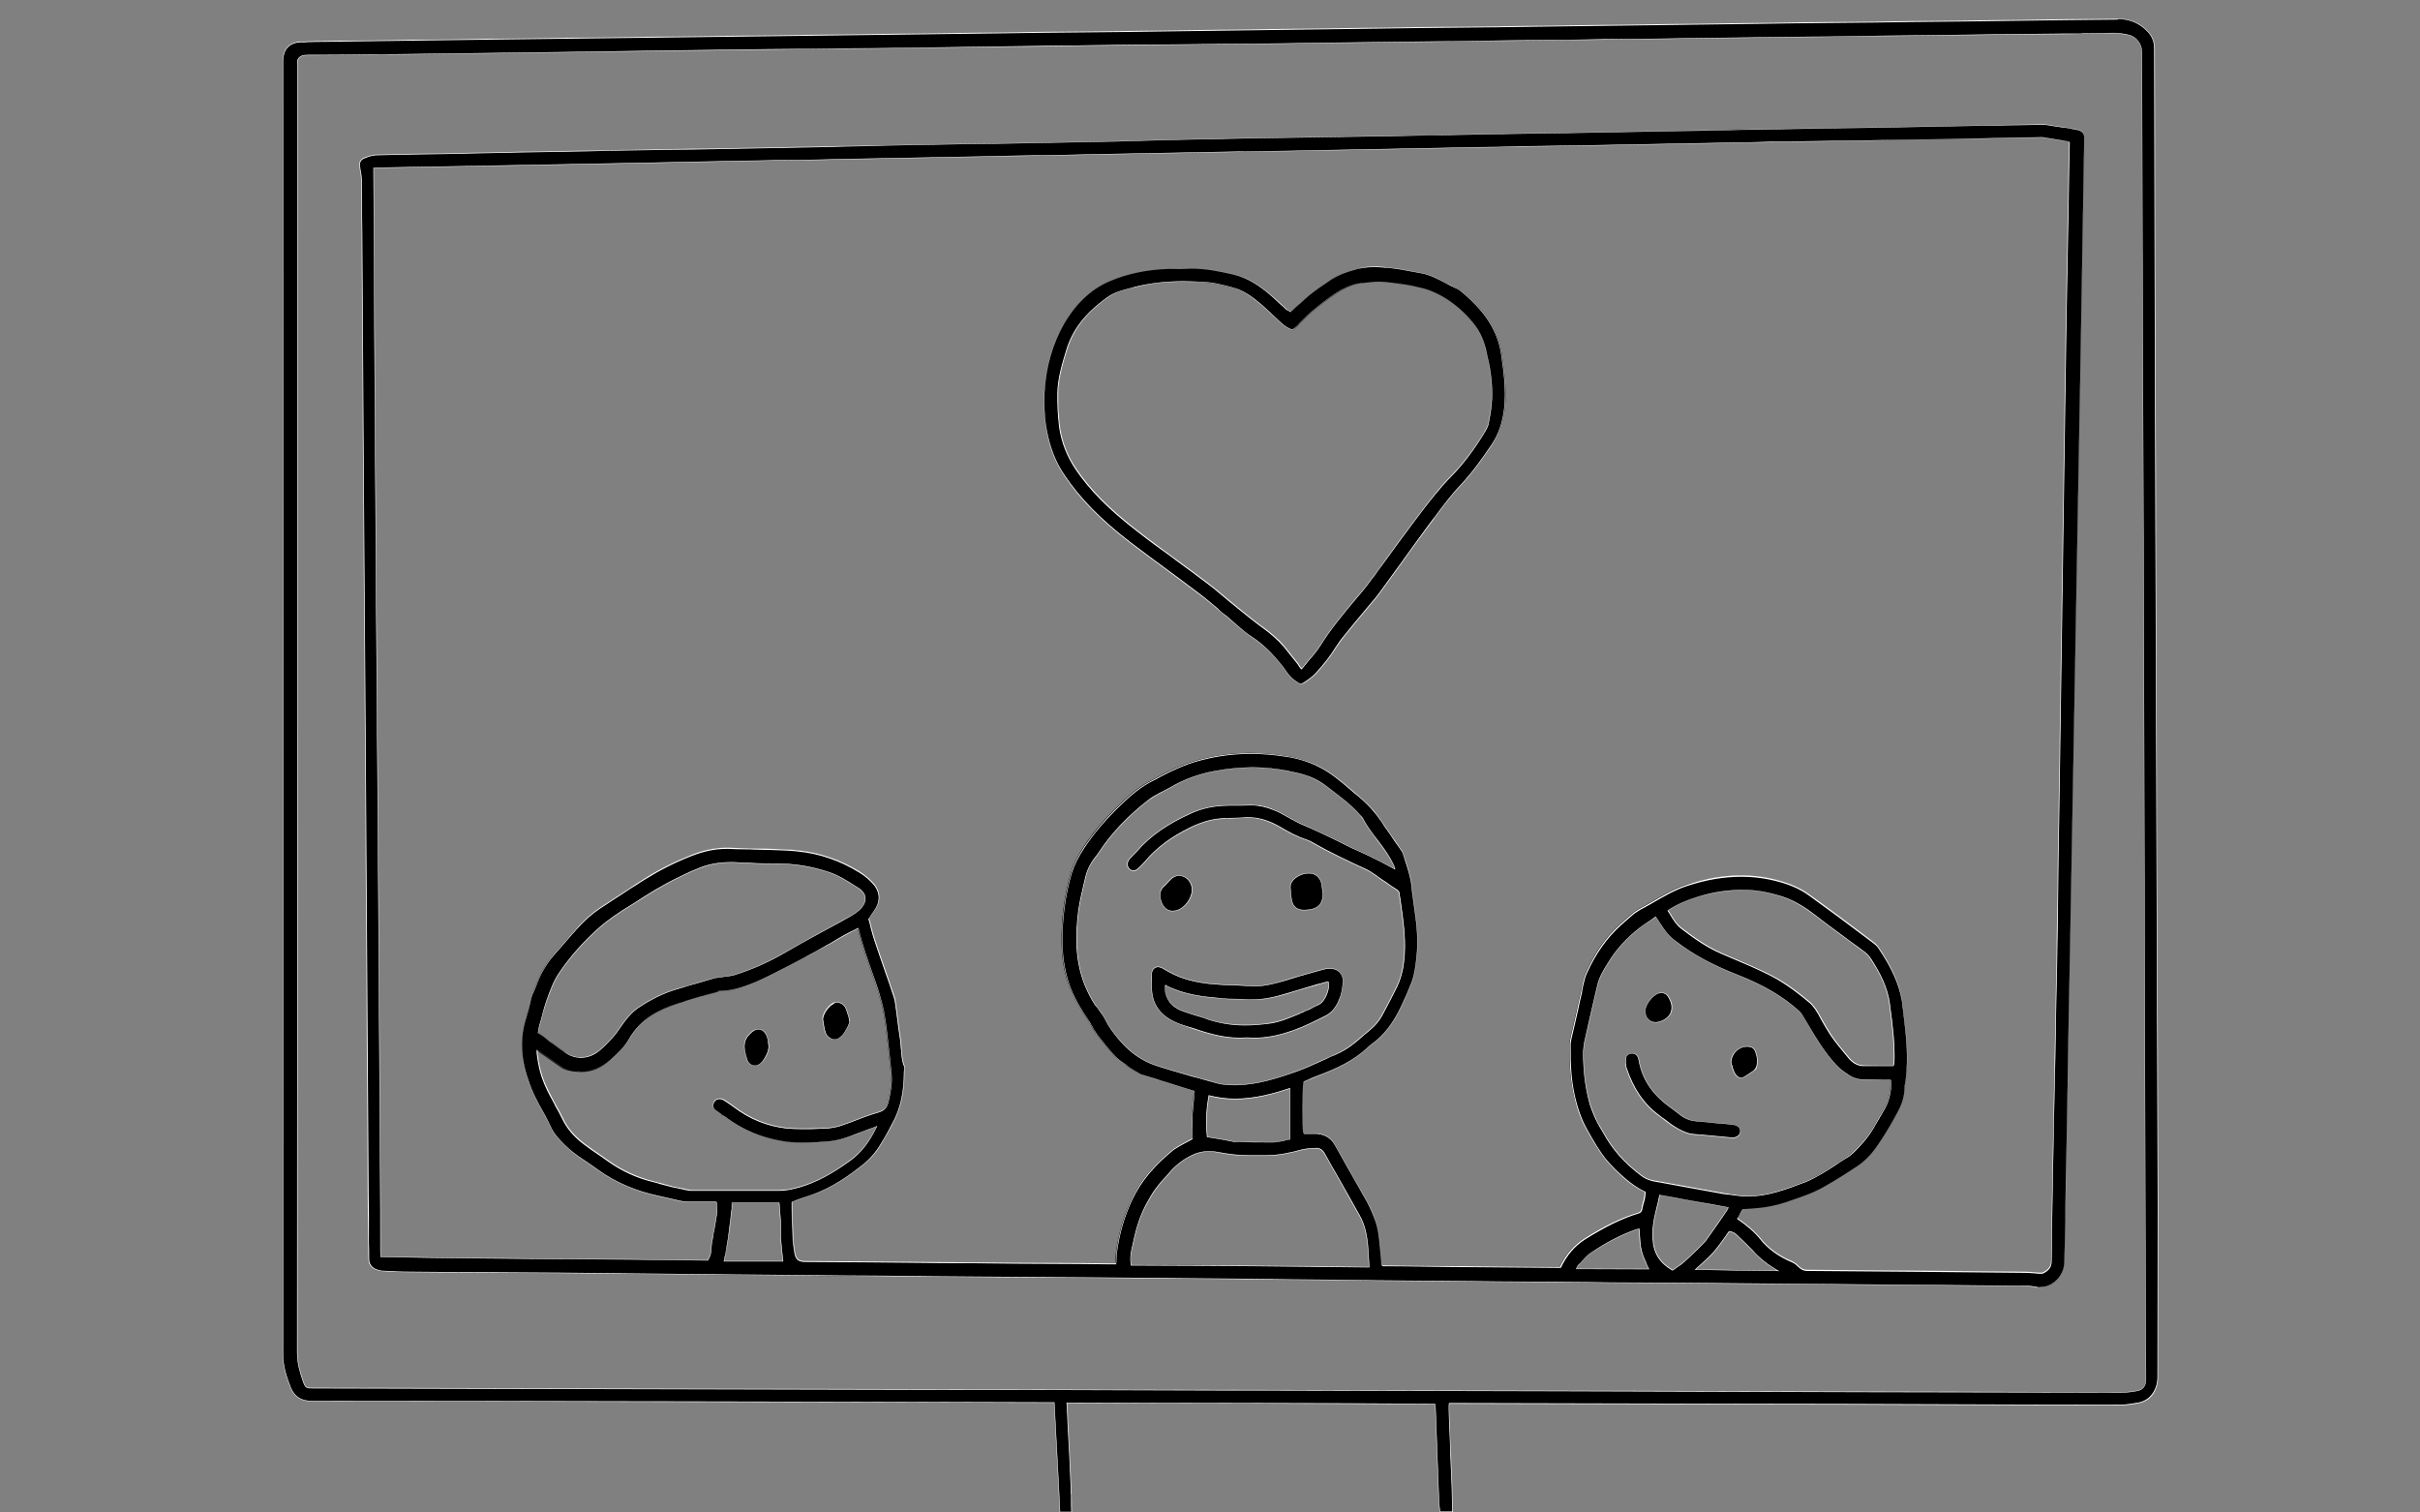 <?xml version="1.0" encoding="utf-8"?>
<!-- Generator: Adobe Illustrator 25.2.3, SVG Export Plug-In . SVG Version: 6.00 Build 0)  -->
<svg version="1.1" id="레이어_1" xmlns="http://www.w3.org/2000/svg" xmlns:xlink="http://www.w3.org/1999/xlink" x="0px"
	 y="0px" viewBox="0 0 1024 640" style="enable-background:new 0 0 1024 640;" xml:space="preserve">
<rect x="0" y="0" width="1024" height="640" fill="#808080" stroke="none"/>
<style type="text/css">
	.st0{fill:#FFFFFF;}
</style>
<g>
	<g>
		<path d="M609.3,639.8v-0.2c-0.1-0.3-0.1-0.5-0.1-0.8c0-0.3-0.1-0.5-0.1-0.8c0-0.3-0.1-0.5-0.1-0.8c0-0.3-0.1-0.6-0.1-0.8
			l-1.5-40.5c0-0.4-0.1-1-0.2-1.3c0,0,0-0.1,0-0.2c0-0.1-0.1-0.2-0.1-0.3v-0.1l-78.3-0.3c-25.4,0-51.2-0.1-76.1-0.2l-1.2,0l0,0.1
			c0.2,2.9,0.3,5.3,0.4,7.8l0,0.3c0.5,8.5,1,18.5,1.4,28.5c0,0.7,0,1.5,0.1,2.3c0,0.8,0,1.5,0,2.3c0,1.6,0,3.1,0.1,4.6l0,0.3h-5
			l-0.6-12.3c-0.6-11.2-1.2-22.5-1.8-33.9l0-0.1h-3c-54-0.2-108.9-0.3-161.9-0.4l-3.7,0c-51.7-0.1-98.4-0.2-145.6-0.2
			c-4.4,0-7.3-1.9-8.9-5.7c-1.7-4.3-3.3-9-3.3-14.2c0.1-181.4,0.1-365.4,0-546.8c0-5.5,2.6-8.4,7.8-8.6h1.6c0.9-0.1,1.8-0.1,2.3-0.1
			c1.8-0.1,3.4-0.1,5.3-0.1l68-0.9L329.1,15l95.2-1.2c11.3-0.2,22.7-0.3,33.8-0.4l0.3,0c11.1-0.1,22.5-0.2,34-0.4l91.1-1.2
			c11-0.2,22.3-0.3,33.2-0.4c10.9-0.1,22.1-0.2,33.2-0.4l93.5-1.2c11-0.2,22.3-0.3,33.2-0.4c10.9-0.1,22.1-0.2,33.2-0.4
			c14.5-0.1,29.1-0.3,43.2-0.5c14-0.2,28.6-0.4,43-0.5l0.4,0c5.1,0,9.3,1.9,12.6,5.6c1.8,2,2.7,4.3,2.7,7.1
			c0.1,64.3,0.3,128.6,0.5,194.3v1.5l0.1,23.7c0.3,88.7,0.6,180.4,0.9,270.4l-0.1,72.1c0,2.1-0.4,4-1.3,5.7
			c-1.4,2.8-3.8,4.6-6.9,5.2c-2.4,0.4-5.2,0.9-8.1,0.9c-25.9,0-52.4-0.1-77.9-0.2l-1.8,0c-25.4-0.1-51.7-0.2-77.5-0.2l-126.2-0.3
			l0,0.1c-0.1,0.4-0.1,0.8-0.1,1.2v1.3c0.1,4.4,0.3,8.9,0.5,13.2c0.1,2.2,0.2,4.4,0.2,6.6s0.2,4.4,0.2,6.6
			c0.2,4.1,0.4,10.3,0.5,16.6v0.3H609.3z M130.3,23.3c-1.3,0-2.2,0.1-2.7,0.4c-0.9,0.4-1.9,1-1.8,3.2v2.8c0,177.8,0,361.6-0.1,542.6
			c0,4.5,1.2,8.5,2.5,12.2c0.9,2.7,1.3,2.8,4.2,2.8l399.8,0.9c83.9,0.2,170.7,0.4,256,0.7l109.4,0.3c2.1,0,4.2-0.2,6.7-0.7
			c2.3-0.4,3.5-1.9,3.6-4.4v-2c-0.2-39.6-0.3-79.5-0.4-118l-0.3-117.9c-0.1-54.8-0.3-109.8-0.5-162.9c-0.2-52.8-0.4-107.3-0.5-161.2
			c0-3.5-2.4-6.6-5.6-7.3c-1.8-0.4-3.9-0.8-6.2-0.8c-0.2,0-0.5,0-0.8,0c-3.1,0.1-7,0.2-10.6,0.2c-0.9,0-1.8,0-2.7,0.1
			c-0.9,0-1.7,0-2.6,0h-0.6l-4,0c-19,0.2-38.6,0.4-57.9,0.7c-10.9,0.1-22,0.2-32.8,0.4c-5.4,0.1-10.8,0.2-16.2,0.2l-48.9,0.6
			c-10,0.2-20.2,0.3-30.1,0.4l-0.9,0c-5.1,0-10.2,0.1-15.4,0.2c-5.2,0.1-10.4,0.2-15.6,0.2c-10.8,0.1-21.8,0.2-32.4,0.4
			c-5.4,0.1-10.8,0.2-16.2,0.2l-48.6,0.6c-10.1,0.2-20.4,0.3-30.4,0.4l-0.9,0c-6.8,0-13.9,0.1-20.8,0.2c-3.5,0-7,0.1-10.4,0.1
			c-10.8,0.1-21.8,0.2-32.4,0.4c-5.4,0.1-10.8,0.2-16.2,0.2l-48.6,0.6c-10.1,0.2-20.4,0.3-30.4,0.4l-1.1,0c-6.8,0-13.9,0.1-20.7,0.2
			c-3.5,0-7.1,0.1-10.6,0.1l-11.4,0.1c-28.1,0.4-57.2,0.7-86.3,1.2L168.5,23c-1.9,0-3.9,0-5.8,0.1c-1.9,0-3.8,0-5.8,0
			c-7,0.1-15,0.2-22.8,0.2H130.3z"/>
		<path class="st0" d="M896.4,8.1c5,0,9.2,1.9,12.5,5.5c1.8,2,2.6,4.2,2.6,7c0.1,63.7,0.3,128.2,0.5,194.3v1.5l0.1,25.7
			c0.3,88,0.6,179.1,0.9,268.4l-0.1,72.1c0,2.1-0.4,4-1.3,5.7c-1.4,2.8-3.7,4.6-6.8,5.2c-2.4,0.4-5.2,0.9-8.1,0.9
			c-26.2,0-52.9-0.1-78.7-0.2l-0.3,0c-25.7-0.1-52.2-0.2-78.3-0.2l-126.1-0.3l-0.2,0l0,0.2c-0.1,0.4-0.1,0.9-0.1,1.3l0,1.3
			c0.1,4.4,0.3,8.9,0.5,13.2c0.1,2.2,0.2,4.4,0.2,6.6c0.1,2.2,0.2,4.4,0.3,6.6c0.2,4.1,0.4,10.3,0.5,16.6v0.1h-5.1l0-0.1
			c0-0.2-0.1-0.5-0.1-0.7c0-0.3-0.1-0.5-0.1-0.8c0-0.3-0.1-0.5-0.1-0.8c0-0.3-0.1-0.6-0.1-0.8l-1.5-40.5c0-0.3-0.1-0.8-0.2-1.3
			c0-0.1,0-0.1,0-0.2c0-0.1-0.1-0.2-0.1-0.3V594l-0.2,0l-39.1-0.2l-39.1-0.1c-25.6,0-51.7-0.1-76.9-0.2l-0.3,0l-0.3,0l0,0.3
			c0.2,2.9,0.3,5.3,0.4,7.8l0,0.3c0.5,8.5,1,18.5,1.4,28.5c0,0.8,0,1.5,0.1,2.3c0,0.8,0,1.5,0,2.3c0,1.6,0,3.1,0.1,4.6v0.1h-4.7
			l-0.6-12.2c-0.6-11.2-1.2-22.5-1.8-33.9l0-0.2H446h-2.9c-53.5-0.2-107.9-0.3-160.5-0.4l-5.1,0c-42.3-0.1-94.9-0.2-145.6-0.2
			c-4.4,0-7.2-1.8-8.8-5.6c-1.7-4.3-3.3-9-3.3-14.1c0.1-181.4,0.1-365.4,0-546.8c0-5.4,2.6-8.3,7.7-8.4l1.6,0
			c0.9-0.1,1.8-0.1,2.3-0.1c1.8-0.1,3.4-0.1,5.3-0.1l68-0.9l124.4-1.5l95.2-1.2c11.3-0.2,22.7-0.3,33.8-0.4l0.3,0
			c11.1-0.1,22.6-0.2,34-0.4l91.1-1.2c11-0.2,22.3-0.3,33.2-0.4c10.9-0.1,22.2-0.2,33.2-0.4l93.5-1.2c11-0.2,22.3-0.3,33.2-0.4
			c10.9-0.1,22.2-0.2,33.2-0.4c14.4-0.1,29-0.3,43.1-0.5l0.1,0c14-0.2,28.5-0.4,43-0.5C896.1,8.1,896.3,8.1,896.4,8.1 M897.7,589.3
			L897.7,589.3c2.1,0,4.2-0.2,6.7-0.7c2.3-0.4,3.6-2,3.7-4.5v-2c-0.2-39.2-0.3-79.1-0.4-117.7l0-0.3l-0.3-117.9
			c-0.1-54.3-0.3-109.5-0.5-162.9c-0.2-52.8-0.4-107.3-0.5-161.2c0-3.6-2.4-6.7-5.7-7.4c-1.8-0.4-3.9-0.8-6.2-0.8
			c-0.3,0-0.5,0-0.8,0c-3.3,0.1-7,0.2-10.6,0.2c-0.9,0-1.8,0-2.7,0.1c-0.9,0-1.7,0-2.6,0h-0.6l-3.7,0c-19.1,0.2-38.9,0.4-58.2,0.7
			c-10.9,0.1-22,0.2-32.7,0.4c-5.4,0.1-10.8,0.2-16.3,0.2l-16.3,0.2l-32.6,0.4c-10,0.2-20.2,0.3-30.1,0.4l-0.9,0
			c-5.1,0-10.3,0.1-15.3,0.2c-5.1,0.1-10.5,0.2-15.7,0.2c-10.8,0.1-21.8,0.2-32.4,0.4c-5.4,0.1-10.8,0.2-16.2,0.2l-16.4,0.2
			l-32.2,0.4c-10.1,0.2-20.4,0.3-30.4,0.4l-0.9,0c-6.8,0-13.9,0.1-20.8,0.2c-3.5,0-7,0.1-10.4,0.1C485,18.8,474,19,463.4,19.1
			c-5.4,0.1-10.8,0.2-16.2,0.2L398.6,20c-10.1,0.2-20.4,0.3-30.4,0.4l-1.1,0c-6.8,0-13.8,0.1-20.7,0.2c-3.5,0-7.1,0.1-10.6,0.1
			l-11.7,0.1c-28,0.4-57,0.7-86,1.2l-69.6,0.9c-2,0-3.9,0-5.8,0.1c-1.9,0-3.8,0-5.8,0c-7,0.1-15,0.2-22.8,0.2h-2.7h-1.1
			c-1.3,0-2.2,0.1-2.7,0.4c-1,0.5-2,1.2-1.8,3.3v2.8c0,177.8,0,361.6-0.1,542.6c0,4.5,1.2,8.6,2.5,12.3c1,2.8,1.4,2.9,4.3,2.9
			l82.9,0.2c58,0.1,116,0.3,172.7,0.4l63.8,0.1l64,0.2l16.6,0c83.9,0.2,170.6,0.4,255.8,0.7L897.7,589.3 M896.4,7.9
			c-0.1,0-0.3,0-0.4,0c-14.3,0.1-28.7,0.3-43,0.5c-14.4,0.2-28.8,0.4-43.2,0.5c-11,0.2-22.1,0.3-33.2,0.4
			c-11.1,0.1-22.2,0.2-33.2,0.4l-93.5,1.2c-11,0.2-22.1,0.3-33.2,0.4c-11.1,0.1-22.2,0.2-33.2,0.4l-91.1,1.2
			c-11.4,0.2-22.7,0.3-34,0.4c-11.3,0.1-22.7,0.2-34.1,0.4l-95.2,1.2l-124.4,1.5l-68,0.9c-1.9,0-3.5,0-5.3,0.1c-0.5,0-1.4,0-2.3,0.1
			c-0.7,0-1.3,0-1.6,0c-5.2,0.2-7.9,3.1-7.9,8.7c0.1,181.4,0.1,365.4,0,546.8c0,5.2,1.6,9.9,3.3,14.2c1.6,3.9,4.5,5.8,9,5.8
			c49.1,0,98.1,0.1,145.6,0.2c54.3,0.1,110.4,0.2,165.6,0.4h2.9c0.6,11.4,1.2,22.7,1.8,33.9l0.6,12.4h5.2v-0.4
			c-0.1-1.5-0.1-3-0.1-4.6c0-1.5-0.1-3.1-0.1-4.6c-0.4-9.5-0.9-19.2-1.4-28.5c-0.1-2.5-0.2-5.1-0.4-8.1c25.8,0.1,51.5,0.2,77.2,0.2
			c26.1,0.1,52.1,0.2,78.2,0.3c0,0.2,0.1,0.4,0.1,0.5c0.1,0.4,0.2,0.9,0.2,1.3l1.5,40.5c0.1,0.5,0.1,1,0.2,1.6
			c0.1,0.5,0.1,1,0.2,1.5v0.3h5.6v-0.4c-0.1-5.7-0.3-11.7-0.5-16.6c-0.2-4.4-0.3-8.8-0.5-13.2c-0.2-4.4-0.4-8.8-0.5-13.2
			c0-0.4,0-0.8,0-1.3c0-0.4,0-0.8,0.1-1.2l126.1,0.3c26.1,0,52.2,0.1,78.3,0.2c26.4,0.1,52.7,0.2,79,0.2c3,0,5.9-0.5,8.1-0.9
			c3.2-0.6,5.6-2.4,7-5.3c0.9-1.8,1.3-3.7,1.3-5.8l0.1-72.1c-0.4-98-0.7-197.7-1-294.1V215c-0.2-63.7-0.4-129.5-0.5-194.3
			c0-2.9-0.9-5.2-2.7-7.2C905.8,9.8,901.5,7.9,896.4,7.9L896.4,7.9z M897.7,589.1l-109.4-0.3c-90.8-0.3-183.1-0.5-272.4-0.7
			c-42.6-0.1-85.2-0.2-127.8-0.3c-83.8-0.2-170.4-0.4-255.6-0.6c-2.9,0-3.2-0.1-4.1-2.7c-1.3-3.7-2.5-7.7-2.5-12.2
			c0.1-181,0.1-364.8,0.1-542.6v-2.8c-0.1-2.1,0.8-2.7,1.7-3.1c0.5-0.3,1.5-0.4,2.6-0.4c0.4,0,0.7,0,1.1,0h2.7
			c7.6,0,15.3-0.1,22.8-0.2c3.9,0,7.7-0.1,11.6-0.1l69.6-0.9c33-0.5,65.9-0.9,97.7-1.3c10.5-0.1,21.1-0.3,31.3-0.3
			c10.3-0.1,21-0.2,31.5-0.4c16.2-0.2,32.4-0.4,48.6-0.6c16.2-0.2,32.4-0.5,48.6-0.6c10.4-0.1,21-0.3,31.2-0.3
			c10.3-0.1,20.9-0.2,31.3-0.4c16.2-0.2,32.4-0.4,48.6-0.6c16.2-0.2,32.4-0.5,48.6-0.6c10.3-0.1,20.8-0.3,31-0.4
			c10.2-0.1,20.7-0.2,31-0.4c16.3-0.2,32.6-0.4,48.9-0.6c16.3-0.2,32.7-0.5,49-0.6c20.6-0.3,41.6-0.5,61.9-0.7h0.6
			c1.8,0,3.5-0.1,5.3-0.1c3.5,0,7.1-0.1,10.6-0.2c0.3,0,0.5,0,0.7,0c2.1,0,4.2,0.4,6.2,0.8c3.2,0.7,5.5,3.7,5.5,7.2
			c0.1,53.7,0.3,107.5,0.5,161.2c0.2,54.3,0.4,108.6,0.5,162.9c0.1,39.3,0.2,78.6,0.3,117.9c0.1,39.3,0.2,78.7,0.4,118v2
			c-0.1,2.4-1.3,3.9-3.5,4.3C901.8,588.9,899.7,589.1,897.7,589.1L897.7,589.1z"/>
	</g>
	<g>
		<path d="M862.3,544.8c-2-0.5-4.3-0.7-7.2-0.7c-0.8,0-1.7,0-2.5,0H850c-46.5-0.4-94-0.8-139.8-1.2l-15.9-0.1H693
			c-7.9,0-15.7-0.1-23.5-0.2c-7.9-0.1-15.8-0.2-23.8-0.2c-7.9,0-15.7-0.1-23.6-0.2c-7.8-0.1-15.6-0.1-23.4-0.2
			c-11.6-0.1-23.3-0.2-34.9-0.3s-23.2-0.2-34.9-0.3l-68.4-0.6l-43.8-0.3c-14-0.1-28.6-0.2-42.9-0.4l-15.6-0.1
			c-39.6-0.4-80.5-0.7-121.7-1.2c-5.3,0-10.6-0.1-15.8-0.1c-5.2,0-10.5-0.1-15.8-0.1c-10.5,0-21.2-0.1-31.5-0.2
			c-3.8,0-7.7-0.2-11.7-0.4c-0.9,0-1.8-0.3-2.7-0.6c-2.2-0.8-3.2-2.3-3.2-4.7c0-2.2,0-4.3,0-6.5c0-2.2,0-4.3,0-6.5
			c0-2.1,0-4.3,0-6.5c0-2.2-0.1-4.4-0.1-6.6L154.5,307c-0.5-66.8-1-138.3-1.4-209c-0.1-3.7-0.1-7.2-0.1-11c0-3.8,0-7.3-0.1-11
			c0-1.1-0.2-2.4-0.4-3.4c-0.1-0.5-0.2-1-0.3-1.9c-0.4-1.9,0.3-3.3,1.9-3.9c2-0.9,3.8-1.3,5.5-1.3c7-0.2,14.1-0.3,21-0.4
			c6.9-0.1,14-0.2,21-0.4c12.6-0.3,25.2-0.5,37.4-0.7c6.2-0.1,12.4-0.2,18.7-0.4s12.4-0.2,18.6-0.3c5.4-0.1,10.7-0.2,16.1-0.2
			c5.4-0.1,10.8-0.2,16.1-0.3l32.3-0.6c5.6-0.1,11.3-0.2,17-0.4s11.3-0.2,16.9-0.4l33.2-0.6c10.8-0.1,22-0.3,31.9-0.5l31.8-0.6
			c13.3-0.4,27.2-0.8,39-1l1.2,0c9.4-0.2,18.2-0.4,27-0.5c10.3-0.2,20.4-0.3,30.4-0.5l7.7-0.1c7.4-0.1,14.8-0.2,22.1-0.4
			c3.7-0.1,7.4-0.2,11.1-0.2l33.2-0.6c10.7-0.1,21.4-0.3,31.9-0.5l32.6-0.6c7.4-0.1,15-0.2,22.3-0.4c3.7-0.1,7.4-0.2,11.1-0.2
			l33.5-0.6c10.6-0.1,21.4-0.3,31.9-0.5l32.1-0.6h0.5c8-0.2,16.5-0.4,24.9-0.5c1.7,0,3.3,0.3,4.9,0.6c0.8,0.1,1.5,0.2,2.3,0.4
			c0.8,0.1,1.5,0.3,2.3,0.4l0.7,0.1c1.3,0.3,2.6,0.5,3.9,0.7c0.1,0,0.2,0.1,0.3,0.1c0.1,0,0.2,0,0.3,0.1c0.1,0,0.3,0,0.4,0.1
			c0.1,0,0.3,0.1,0.4,0.1c1.5,0.5,2.4,1.6,2.4,3.1v1.7l-1.5,90.1l-4.5,252.4c-0.4,18.4-0.7,37.2-1,55.3l0,0.9
			c-0.2,9.4-0.3,18.7-0.5,28.1c-0.2,9.3-0.4,18.7-0.5,28l0,0.9c-0.1,6.1-0.2,12.5-0.4,18.6c-0.1,5.2-4.1,9.8-9.2,10.6c0,0,0,0,0,0
			c-0.2,0-0.4,0-0.6,0c-0.2,0-0.5,0.1-0.8,0.1H862.3z M736.8,370.6c4,0,8,0.4,11.9,1.2c7.2,1.5,12.5,3.7,16.8,6.8
			c7.8,5.6,16.3,11.9,26.9,19.9c0.9,0.7,1.8,1.4,2.4,2.3c5.6,8.2,8.7,15,10,22.2c0.2,1,0.3,2,0.4,3.1c0.1,0.5,0.1,1,0.2,1.5
			c0.1,1.2,0.2,2.3,0.4,3.5c0.9,7.5,1.8,16.2,0.7,25.4c0,0.1-0.1,0.3-0.1,0.4c0,0.1,0,0.3-0.1,0.4c0,0.3-0.1,0.6-0.1,0.9
			c-0.1,0.6-0.2,1.1-0.2,1.7c0,3.2-0.8,6.3-2.4,9.5c-2.3,4.3-5.1,9.3-8.2,13.9c-2,3-5.1,7.3-9.6,10.2c-4,2.7-8.4,5.5-13.7,8.5
			c-4.7,2.8-9.9,4.5-14.4,6l-2,0.7c-4.4,1.4-8.3,2.2-12.2,2.5c-1.8,0.2-3.8,0.3-5.7,0.4l-0.4,0l0,0.1c-0.5,0.8-1,1.7-1.4,2.5
			c-0.3,0.5-0.5,0.9-0.8,1.3l-0.1,0.1l0.1,0.1c4.2,2.9,7.3,5.6,9.7,8.5c3.4,4.2,7.7,7.3,13.2,9.6c1,0.4,1.8,1.1,2.8,2
			c1.3,1.3,2.3,1.7,3.9,1.7c30.9,0.2,62.3,0.5,91.8,0.8c1.4,0,2.7,0.1,4.1,0.2c0.9,0.1,1.8,0.2,2.7,0.2c0.4,0,0.9,0,1.3-0.2
			c2-1.1,3.4-2.4,3.4-4.9c0.2-14.4,0.4-31,0.8-49.3c0.1-6.2,0.2-12.4,0.3-18.6s0.2-12.4,0.4-18.6c0.1-6.2,0.2-12.4,0.3-18.5
			c0.1-6.2,0.2-12.4,0.3-18.6c0.1-5.7,0.2-11.4,0.3-17.2c0.1-5.6,0.1-11.2,0.2-16.8c0.1-11.4,0.3-22.9,0.5-34l2.7-184.9
			c0.2-16,0.5-32,0.8-47.6c0.3-15.6,0.6-31.8,0.8-47.6c0.1-0.4,0.1-1.1,0.1-1.9v-0.1l-0.9-0.2c-0.7-0.1-1.3-0.3-1.8-0.3l-7.4-1.2
			l-0.2,0c-0.4-0.1-0.8-0.2-1.2-0.2c-7.3,0.1-15.5,0.2-25.6,0.5L775,59.7L754.3,60c-3.3,0-6.6,0.1-10,0.2c-3.5,0.1-7.1,0.2-10.6,0.2
			L670,61.6l-20.7,0.3c-3.3,0-6.6,0.1-10,0.2c-3.5,0.1-7.1,0.2-10.6,0.2l-62.8,1.2c-13.3,0.3-26.7,0.5-39.8,0.7l-2.2,0l-63.5,1.2
			c-6.7,0.2-13.6,0.3-20.2,0.4l-1.3,0c-6.5,0.1-13.1,0.2-19.8,0.4l-63.7,1.2c-6.6,0.2-13.4,0.3-19.9,0.4l-0.5,0
			c-4.5,0-9.1,0.1-13.6,0.2c-2.3,0-4.6,0.1-6.8,0.1c-25.8,0.5-56.4,1.2-86.9,1.7L159.6,71c-0.4,0-0.8,0-1.4,0.1l-0.1,0v2.6l0.3,44.1
			c0,14.6,0.1,29.4,0.2,43.8c0.4,66.7,0.9,134,1.4,196.8l0.9,138.2c0.1,10.7,0.1,21.6,0.1,32.2c0,0.7,0,1.6,0.1,2.5l0,0.5l0.1,0
			c25,0.5,50.4,0.7,75,0.9l1.7,0c20.6,0.1,41.2,0.3,61.4,0.6l0.1,0l0-0.1c1-1.4,1.5-3,1.5-4.6c0.1-1.3,0.2-2.5,0.4-3.7
			c0.1-0.7,0.3-1.4,0.4-2.2c0.1-0.7,0.2-1.4,0.4-2.1c0.4-2.2,0.8-4.4,1.1-6.5c0.2-1.1,0.2-2.2,0.1-3.7c-0.1-0.5-0.1-1.1-0.1-1.7
			v-0.1l-0.1,0c-0.4-0.1-0.8-0.1-1.1-0.1h-10.9c-1,0-1.9-0.1-2.7-0.3c-1.4-0.3-2.9-0.6-4.9-1.1c-2-0.5-3.6-0.8-4.9-1.1
			c-9.4-2-17.8-5.6-25.1-10.7c-2.3-1.7-4.8-3.4-7.2-5c-4.4-2.9-8.1-6.3-11.3-10.2c-0.4-0.5-0.8-1.1-1.1-1.7c-0.4-0.6-0.7-1.3-1-1.9
			l-0.3-0.6c-0.5-1.1-1.1-2.3-1.7-3.4l-0.3-0.6l-0.5-0.9c-2.5-4.4-5-9-6.6-14c-3.4-9.7-3.6-18.5-0.8-26.9c0.4-1.2,0.7-2.4,1-3.6
			c0.1-0.5,0.2-0.9,0.3-1.3l0.1-0.4c0.2-0.9,0.4-1.8,0.6-2.7l0.1-0.3c0.1-0.3,0.2-0.7,0.3-1.1c0.1-0.3,0.3-0.6,0.4-0.9
			c0.1-0.3,0.3-0.6,0.4-0.9c0.3-0.6,0.6-1.3,0.8-1.9c1.7-4.8,4.2-9.2,7.4-13c2-2.4,4.2-4.8,6.2-7.1l0.8-0.8c0.6-0.7,1.2-1.4,1.8-2.1
			c0.6-0.7,1.2-1.3,1.8-2c2.7-3,5.8-5.7,9.1-7.9c1.6-1,3.1-2,4.7-3c1.6-1,3.2-2.1,4.8-3.2c1.9-1.3,3.9-2.6,5.9-3.8
			c1.2-0.8,2.4-1.6,3.6-2.4c5.9-3.7,12.3-7,19.7-9.9c5.2-2,9.9-3,14.6-3c0.4,0,0.8,0,1.3,0c2.4,0.1,4.8,0.2,7.1,0.2
			c1.2,0,2.3,0,3.5,0.1c1.2,0,2.4,0.1,3.5,0.1c2.3,0,4.7,0.1,7.1,0.2l0.3,0c2.5,0.1,5,0.2,7.5,0.5c9.2,0.9,18,3.9,26.2,9
			c2.6,1.6,4.7,3.5,6.5,5.7c2.2,3.1,2.3,6.4,0.4,9.7c-0.6,1-1.3,2-2,3c-0.2,0.3-0.3,0.5-0.5,0.7c-0.2,0.2-0.3,0.5-0.5,0.7l0,0l0,0.1
			c0.3,1,0.6,2,0.8,3l0.2,0.9c0.4,1.6,0.9,3.3,1.4,4.9c1.4,4.2,3,8.9,5,14.6c0.4,1.2,0.8,2.4,1.3,3.7c0.4,1.2,0.8,2.4,1.2,3.6
			c0,0.2,0.1,0.4,0.2,0.6c0.1,0.2,0.1,0.4,0.2,0.6c0.1,0.2,0.1,0.4,0.2,0.6c0.2,0.7,0.5,1.4,0.6,2.1c0.4,2.7,0.8,5.4,1.1,8
			c0.3,2.6,0.7,5.4,1.1,7.9c0.2,1.4,0.3,2.8,0.4,4.2l0.1,0.8c0.2,2.3,0.3,4.7,1.2,6.9c0.2,0.5,0.1,1.1,0,1.6c-0.1,0.6-0.1,1.3-0.1,2
			c0,1.4-0.1,2.8-0.2,4.1c-0.5,5.7-1.7,10.3-3.8,14.7c-1.5,3-3.3,6.4-5.7,10.3c-2.1,3.6-4.8,6.8-7.9,9.1
			c-5.4,4.3-12.8,9.7-21.7,12.7c-1.9,0.6-3.8,1.3-5.8,2c-0.7,0.3-1.5,0.6-2.3,0.9l-0.1,0v1.9l0,0.6c0.1,4.1,0.2,8.4,0.4,12.8
			c0.1,2,0.4,4,0.7,6c0.5,3.3,1.9,3.9,4.6,3.9l1,0c16.5,0.1,33.5,0.2,49.9,0.4c4.2,0.1,8.5,0.1,12.7,0.1c4.2,0,8.4,0,12.6,0.1l0.5,0
			c8.4,0.1,17.2,0.2,25.8,0.2c8.8,0,17.7,0.1,26.2,0.2l2.6,0l0-0.1c0.1-0.5,0.1-0.9,0.1-1.3c0-1.2,0.1-2.3,0.2-3.4
			c1.1-8.1,3.2-15.5,6.6-22.7c3.6-7.6,9.2-14.3,17.6-21.1c0.8-0.5,1.6-1,2.6-1.6c0.9-0.5,1.7-0.9,2.6-1.4c0.9-0.5,1.8-0.9,2.6-1.4
			l0.1,0v-3.5c0-0.8,0-1.5,0-2.3c0-1.5,0-3,0-4.5l0.6-6.6l0.3-3.3l-0.1,0c-0.8-0.2-1.4-0.4-2-0.6c-3.5-1.1-7-2.2-10.2-3.2
			c-1.3-0.4-2.7-0.8-4.1-1.3c-2-0.6-4-1.2-6-1.8c-0.5-0.1-0.9-0.3-1.4-0.7c-0.5-0.3-1-0.6-1.5-0.9c-1.3-0.8-2.6-1.6-3.8-2.6
			c-1.6-1.1-3.6-2.5-5.1-4.2c-2.1-2.3-4-4.7-5.9-7.1l-1.2-1.6c-0.3-0.2-0.5-0.6-0.7-1c-0.1-0.1-0.1-0.2-0.2-0.3
			c0-0.1-0.1-0.1-0.1-0.2l-0.3-0.4c-0.2-0.4-0.5-0.8-0.7-1.3c-0.4-0.6-0.7-1.1-1-1.7c-0.2-0.3-0.4-0.6-0.6-0.9
			c-2.8-4.2-5.6-8.6-7.6-13.7c-2.3-5.8-3.4-12-3.5-18.9c-0.2-10.1,1.1-20.2,3.9-30c1.1-3.5,2.9-7.1,5.6-11.2
			c3.6-5.4,7.8-10.4,12.5-15.1c4.7-4.7,9.3-9.1,15-12.2c0.4-0.2,0.8-0.4,1.2-0.6c0.4-0.2,0.7-0.4,1.1-0.6c1.9-1.1,4-2.2,6.1-3.2
			c3.4-1.6,6.8-3.1,10.4-4.2c7.8-2.3,15.6-3.5,23.9-3.5c4.8,0,9.8,0.4,15,1.2c4.9,0.7,9.4,2.1,13.6,4.1c5.4,2.7,10,6.6,14.5,10.4
			l0.7,0.6l2.3,2c3.9,3.3,7,6.8,9.5,10.6c0.9,1.5,1.9,2.9,2.9,4.3c0.6,0.8,1.1,1.6,1.7,2.4l0.8,1.2c1,1.3,1.9,2.7,2.9,4.1
			c0.4,0.5,0.6,1,0.7,1.4l0.8,2.5c1.2,3.7,2.5,7.4,2.9,11.4c0.1,1.6,0.4,3.3,0.6,5c0.1,0.8,0.2,1.5,0.3,2.3c1.2,8,2.1,15.3,1.2,22.9
			l0,0.1c-0.4,3.5-0.8,7.2-2.1,10.6c-1.2,3.1-2.7,6.5-4.5,10.3c-3.4,7.1-7.3,12.1-12.3,15.7c-0.6,0.4-1.2,0.9-1.7,1.4
			c-6.3,6-14,9.3-21.4,12.1c-0.8,0.3-1.7,0.7-2.5,1c-0.5,0.2-0.9,0.4-1.3,0.6c-0.3,0.2-0.6,0.3-0.9,0.4c-0.3,0.1-0.7,0.3-1,0.4
			l-0.1,0l0,0.1c-0.6,4.2-0.6,19.2-0.1,21.7l0,0.1h1.7c0.4,0,0.9,0,1.3,0c0.4,0,0.8,0,1.1,0c0.4,0,0.8,0,1.2,0
			c3.7,0.3,6.3,1.9,7.9,4.8c1.2,2,2.3,4,3.4,6s2.2,4,3.4,6c1.1,2,2.3,4,3.4,6s2.2,4,3.4,6c1.6,3.1,2.6,5.4,3.4,7.6
			c1.6,4.1,1.9,8.5,2.3,12.7l0.1,1l0.1,1c0,0.4,0.1,0.8,0.1,1.2c0,0.4,0.1,0.8,0.1,1.2c0.1,0.4,0.1,0.7,0.1,1.1c0,0.4,0,0.8,0.1,1.2
			l0,0.1l0.1,0c6.4,0,12.8,0.1,19.2,0.2c6.4,0.1,12.8,0.1,19.2,0.2l36.9,0.3l0-0.1c2.6-5.3,5.9-9.2,10.4-12
			c8.7-5.4,15.6-8.8,22.6-10.9c0.9-0.3,1.3-0.6,1.5-1.5c0.1-0.7,0.2-1.3,0.4-2c0.1-0.3,0.1-0.6,0.2-0.8c0.3-0.8,0.5-1.6,0.6-2.4
			c0.2-0.8,0.2-1.5,0.2-2.2v-0.1l-0.1,0c-5.6-2.4-12.1-8.5-16.3-13.4c-3.1-3.8-5.4-7.8-8.3-13c-2.3-4.1-4-8.7-5.3-14.7
			c-1.3-5.9-1.8-12.4-1.7-21c0-1.1,0.2-2.2,0.4-3.2c0.9-3.6,1.7-7.2,2.5-10.8l0.3-1.3c0.5-2.4,1-4.8,1.6-7.2
			c0.1-0.3,0.3-1.4,0.3-1.7c0.1-0.4,0.2-0.8,0.3-1.1c0.4-1.9,0.8-3.8,1.6-5.4c3.8-8.4,8.5-15,14.2-20.1c1.8-1.6,3.8-3.4,5.7-5
			c0.7-0.5,1.4-1,2.1-1.4c0.8-0.5,1.7-1,2.5-1.4c1.1-0.6,2.2-1.2,3.2-1.8l0.5-0.3c4.2-2.4,8.9-5.2,14-6.9
			C721.6,371.9,729.3,370.6,736.8,370.6z M731.6,521.2c-0.2,0.3-0.4,0.6-0.6,0.9s-0.4,0.5-0.6,0.8c-1.7,2.4-3.4,4.8-5.3,7
			c-1.8,2-4,4-5.7,5.5c-0.5,0.4-1.3,1.1-1.8,1.6l-0.2,0.2l0.3,0c9.4,0.2,21.7,0.4,34.2,0.5l0.5,0l-0.5-0.2c-0.1,0-0.2-0.1-0.3-0.2
			c-0.1-0.1-0.2-0.2-0.3-0.2c-0.4-0.2-0.7-0.4-1-0.6c-3.2-1.9-6.2-4.4-8.7-7.2c-2.1-2.2-4.5-4.5-7-6.9c-0.9-0.8-1.9-1.2-3-1.2
			L731.6,521.2L731.6,521.2z M702.3,505.8c-0.3,1.8-0.7,3.4-1.1,4.9l-0.3,1.3c-1.2,4.5-1.7,8.6-1.4,12.4c0.3,5.7,3,10,8.3,13l0.1,0
			l0.1,0c0.2-0.1,0.4-0.3,0.6-0.4c0.2-0.2,0.5-0.3,0.7-0.5l0.7-0.5c0.8-0.5,1.6-1.1,2.3-1.7c1.9-1.7,3.8-3.4,6-5.6l1.9-1.9
			c0.8-0.8,1.5-1.5,2.1-2.4c2.9-4,5.7-8,8.1-11.6c0.4-0.5,0.7-1.1,1-1.7l0.1-0.1l-0.2,0c-4.8-0.9-9.4-1.7-14.1-2.6
			c-2.8-0.5-5.6-1-8.5-1.5l-6.3-1.1L702.3,505.8z M693.4,520c-0.1,0-0.2,0-0.3,0.1c-0.5,0-0.8,0.2-0.9,0.2
			c-6.4,2.3-12.5,5.5-18.9,9.8c-1.6,1-2.8,2.4-4.1,3.8l-0.1,0.1c-0.2,0.3-0.5,0.6-0.8,0.8c-0.3,0.3-0.6,0.6-0.8,0.9
			c0,0.1-0.1,0.1-0.1,0.2c-0.1,0.2-0.3,0.5-0.4,0.8l-0.1,0.2l30.8,0.1l-0.1-0.2c-0.1-0.3-0.3-0.6-0.4-0.8c-0.1-0.3-0.3-0.6-0.4-0.9
			l-0.2-0.5c-0.8-1.8-1.7-3.7-2.1-5.7c-0.4-1.8-0.6-3.8-0.7-6.2c-0.1-0.5-0.1-0.9-0.1-1.3c0-0.4-0.1-0.9-0.1-1.3l0-0.1H693.4z
			 M511.6,487.2c-2.4,0-4.6,0.5-6.7,1.5c-3.3,1.5-6.5,3.8-9.1,6.6l-2.1,2.4c-1.6,1.7-2.9,3.3-4.1,4.8c-1.7,2.2-3.1,4.7-4.7,7.7
			c-2.7,5.2-4.2,10.7-5.6,17.3c-0.5,2-1,4.6-0.5,7.6l0,0.1h0.1c36.1,0.1,67.1,0.4,100.4,0.8l0.1,0l0-0.1c-0.1-2.9-0.3-5.5-0.5-8.2
			v-0.4c-0.5-5.5-1.6-9.6-3.5-13c-3.1-5.5-6.2-11.1-9.3-16.5c-1.9-3.3-3.8-6.6-5.6-9.9c-0.8-1.4-2-2.2-3.3-2.2c-0.1,0-0.2,0-0.2,0
			c-2.2,0.1-4.3,0.2-6.2,0.7c-4.4,1.2-9.6,2.4-15,2.4c-0.4,0-0.8,0-1.2,0h-4.9c-0.4,0-0.8,0-1.2,0c-4.2,0-8.6-0.5-13.2-1.4
			C514,487.3,512.8,487.2,511.6,487.2z M309.7,509.7c0,0.2,0,0.4,0,0.6c0,0.4,0,0.7,0,1.1c-0.1,0.7-0.2,1.4-0.3,2.1
			c-0.1,0.7-0.1,1.4-0.2,2.1l-0.1,0.7c-0.3,2.4-0.6,4.8-0.9,7.2c-0.3,2.1-0.7,4-1,6.2l-0.4,1.9l-0.4,2.1h25v-0.1
			c0-0.6-0.1-1.1-0.2-1.6c-0.3-2.8-0.6-5.6-0.8-8.5l0-5.9c-0.1-1.9-0.2-3.8-0.4-5.7c0-0.4-0.1-0.9-0.1-1.4c0-0.5-0.1-1-0.1-1.4
			l0-0.1h-20V509.7z M698.7,389.2c-0.5,0.3-1,0.7-1.5,1c-1.2,0.8-2.3,1.6-3.4,2.4c-5.5,4.2-10,9.2-13.4,14.9
			c-1.8,2.8-3.6,5.8-4.4,9.1c-0.5,2-0.9,4-1.4,6c-0.5,2-0.9,4-1.4,6l-2.7,12c-0.3,1.2-0.4,2.6-0.5,4c-0.1,7.4,0.7,14.3,2.4,21
			c0.6,2.6,1.8,5.3,2.6,7.2c0.6,1.3,1.3,2.6,2.1,4c0.2,0.4,0.4,0.7,0.6,1c0.2,0.3,0.4,0.6,0.6,1c3.8,7.1,9.1,13.1,16.2,18.4
			c1.4,1.1,3.1,1.8,5.1,2.2l1.2,0.2c4.3,0.8,8.7,1.6,13.1,2.4c5.2,0.9,10.3,1.9,15.5,2.8c0,0,1.6,0.2,2,0.3c2.4,0.4,5.1,0.9,8,0.9
			c0.3,0,0.5,0,0.8,0c8.1-0.2,15.6-3,22.8-5.8l0.6-0.2c4.8-2,9.2-4.9,13.1-7.4l1.3-0.9c1.3-0.8,2.6-1.7,4-2.5
			c0.7-0.4,1.5-1.1,2.1-1.8c4.1-4,7.1-7.8,9.3-11.8c0.9-1.7,1.9-3.3,3.1-5.3c2.6-4.1,3.7-8.5,3.4-13.3l0-0.1h-2.4
			c-2.7-0.1-6-0.2-9.2-0.2c-2.4,0-4.8-0.8-6.7-2.3c-1.6-1.1-3.2-2.2-4.6-3.7c-5.3-5.6-9.3-12.3-13.5-19.8c-0.6-1.1-1.4-2.2-2.2-3
			c-6.6-6.1-15-11.1-26.4-15.6c-10.2-4-18.3-8.4-25.5-13.8c-2.3-1.6-4.2-3.6-6-6.2c-1-1.6-1.9-2.9-2.9-4.4l-0.1-0.1L698.7,389.2z
			 M227.4,445.7c0.5,4.1,1.2,7.3,2.2,10.1c1.2,3.5,3,6.9,4.8,10.2l0.8,1.6c1,1.7,2,3.6,3.1,5.8c1.9,3.9,4.8,7.3,9,10.5
			c1.9,1.5,4,2.9,5.9,4.2l0.9,0.6c0.5,0.4,1.1,0.8,1.7,1.2c0.6,0.4,1.1,0.8,1.7,1.2c5.7,4,11.8,6.9,18.6,8.6c1.2,0.3,2.4,0.6,3.6,1
			c1.7,0.4,3.4,0.9,5,1.3c0.6,0.1,1.1,0.2,1.7,0.4c0.6,0.1,1.1,0.3,1.7,0.4c0.3,0,0.7,0.1,1.1,0.2c1.1,0.3,2.2,0.5,3.3,0.6l37.4,0
			c2.6,0,5.3-0.5,8.7-1.5c6.8-2,13.6-5.6,21.3-11.3c4.5-3.3,8-7.7,10.9-13.9l0.2-0.3l-0.3,0.2c-0.2,0.1-0.4,0.2-0.6,0.2
			c-0.2,0.1-0.5,0.2-0.7,0.3c-0.8,0.3-1.9,0.7-3.1,1.1c-0.6,0.3-1.2,0.5-1.9,0.7c-0.6,0.2-1.3,0.5-1.9,0.7
			c-3.7,1.5-7.4,2.8-11.4,3.2c-3.5,0.3-7.2,0.6-11.1,0.6c-3.4,0-6.5-0.2-9.3-0.7c-8.7-1.4-16.7-4.8-23.7-10.1
			c-0.4-0.3-0.7-0.5-1.1-0.7c-0.3-0.2-0.7-0.4-1-0.7l-2.1-1.5c-1-0.7-1.3-1.8-1-3.1c0.4-1.2,1.4-1.8,2.5-1.8c0.1,0,0.3,0,0.4,0
			c0.8,0.1,1.4,0.4,2.1,0.9c1.2,0.8,2.4,1.6,3.6,2.5c6.7,5.1,14.1,8.1,22.2,9c2.1,0.2,4.3,0.3,7.1,0.3c2,0,4,0,5.7-0.1
			c1.1-0.1,2.2-0.1,3.3-0.1c2.5-0.1,4.7-0.5,6.6-1.1c2.2-0.7,4.3-1.5,6.4-2.3l0.5-0.2c3-1.2,6.1-2.4,9.2-3.2c3.1-0.9,4-2.6,4.5-5.3
			c0.7-3.3,1.4-7,1.1-10.5c-0.7-7.3-1.3-12.9-1.9-17.7c-0.1-0.9-0.2-1.7-0.3-2.5c-0.6-4.5-1.2-8.2-2.3-11.8
			c-1.1-4.1-2.5-8.1-3.9-11.9c-1.7-4.8-4-11.2-5.6-18l0-0.2l-0.5,0.3c-1.2,0.6-2.2,1.2-3.2,1.6c-3.2,1.6-6.3,3.5-8.6,4.9l0,0
			c-0.9,0.5-1.7,0.9-2.5,1.4c-0.8,0.5-1.7,0.9-2.5,1.4l-2.4,1.3c-2.5,1.4-5.1,2.8-7.6,4.1c-6.3,3.3-11.1,5.7-15.5,7.7
			c-3.9,1.6-9.2,3.9-15,3.9l-0.4,0c-0.3,0-0.6,0.1-0.9,0.2l-0.2,0.1c-0.9,0.3-1.7,0.5-2.6,0.7c-0.9,0.2-1.7,0.5-2.6,0.7l-1.9,0.5
			c-3.2,0.9-6.5,1.9-9.6,3c-7.5,2.5-15.8,6.2-20.9,15.2c-1.9,3.2-4.5,5.8-7.6,8.7c-3.8,3.4-7.9,5.1-12.6,5.1c-1,0-2.1-0.1-3.1-0.2
			c-2-0.3-4.1-0.7-5.8-2c-1.5-1-2.9-2-4.3-3c-1.4-1-2.8-2-4.3-3c-0.3-0.3-0.6-0.5-1-0.7l-0.2-0.1V445.7z M511.6,463.8
			c-1.1,5.7-1.3,11.5-0.7,17.2l0,0.1l0.1,0c2.7,0.4,5.1,0.8,7.3,1.2l1.5,0.3c0.1,0,0.3,0.1,0.4,0.1c0.1,0,0.2,0,0.4,0.1
			c0.3,0,0.5,0.1,0.7,0.1c0.4,0.1,0.8,0.2,1.3,0.2c0.6,0,1.3,0,2,0c0.7,0,1.4,0,2,0c2.8,0.1,5.8,0.1,8.7,0.1c1.2,0,2.4,0,3.6,0
			c1.2,0,2.4-0.3,3.6-0.5c0.3-0.1,0.6-0.1,0.9-0.2c0.9-0.3,1.6-0.4,2.3-0.5l0.1,0v-21.6l-0.2,0.1c-6.7,2.2-14.6,4.5-23,4.5
			c0,0,0,0,0,0c-3.7,0-7.4-0.5-10.9-1.4l-0.1,0L511.6,463.8z M530.3,324.7c-5,0-10.3,0.5-15.9,1.5c-7.1,1.3-13.2,3.6-18.8,6.9
			c-0.5,0.3-1.1,0.6-1.7,0.9c-0.6,0.3-1.2,0.6-1.7,0.9l-0.8,0.4c-1.8,1-3.6,1.9-5.1,3.1c-8.8,6.8-15.8,14.1-21.3,22.5
			c0,0-0.1,0.1-0.1,0.2c0,0,0,0.1-0.1,0.1c-0.2,0.3-0.4,0.6-0.6,0.8c-2.4,2.9-3.9,5.8-4.6,8.9c-0.1,0.4-0.2,0.9-0.3,1.3
			c-0.1,0.4-0.2,0.9-0.3,1.3c-0.9,3.7-1.8,7.6-2.4,11.5c-1.2,9.6-1.8,20.9,2.7,32.1c1.4,3.3,2.7,5.8,4.2,8.1c0.3,0.4,0.5,0.7,0.8,1
			c0.2,0.3,0.5,0.6,0.7,1l0.1,0.2c1,1.3,2,2.6,2.7,4.1c1.5,3.1,3.7,6.1,6.5,9.2c4.3,4.9,9.3,8.3,14.9,10.1
			c5.2,1.7,10.5,3.2,15.7,4.7l2.6,0.7l1.4,0.4c2.2,0.6,4.4,1.2,6.5,1.8c0.6,0.2,1.3,0.3,2.1,0.4c1.6,0.2,3.3,0.3,5,0.3
			c9.3,0,18-2.9,26.3-5.8c3.3-1.2,6.7-2.7,10-4.2l0.2-0.1c0.8-0.4,1.7-0.8,2.6-1.2c1-0.5,2.1-1,3.2-1.4c3.1-1.3,5.9-3,8.4-5.1
			c0.5-0.4,1.1-0.9,1.7-1.4c0.5-0.4,1-0.9,1.5-1.3c1-0.9,2.1-1.8,3.2-2.7c2.2-1.8,3.9-3.8,5.1-6c2.3-4.3,4.5-8.4,6.4-12.3
			c1.5-3.2,2.5-6.7,2.9-10.4c1.1-8.5-0.2-17.3-1.3-25c-0.1-0.7-0.6-4-0.6-4c0-0.8-0.5-1.1-1.2-1.6c-1.5-0.9-3.1-2-4.7-3.2
			c-0.7-0.4-1.4-0.9-2.1-1.4c-0.3-0.2-0.6-0.4-0.9-0.6c-0.3-0.2-0.6-0.5-0.9-0.7c-0.3-0.2-0.6-0.4-0.9-0.6c-0.9-0.6-1.8-1.2-2.7-1.7
			c-7.6-3.5-15.5-7.2-22.9-11.4c-1-0.7-2-1.1-3-1.5c-3.8-1.2-7.2-3-11.1-5.3c-4.7-2.8-9.2-4.1-13.6-4.1c-0.7,0-1.4,0-2.1,0.1
			c-1.8,0.1-3.5,0.2-5.2,0.2c-0.5,0-0.9,0-1.3,0c-0.4,0-0.8,0-1.3,0c-4.7,0.1-9.5,1.4-14.6,3.9c-8.2,4-14.3,8.6-19.1,14.3
			c-1,1.2-2.1,2.3-3.2,3.2c-0.5,0.4-1.1,0.6-1.7,0.6c-0.6,0-1.3-0.3-1.7-0.7c-0.9-0.8-1.1-2-0.7-3.2c0.2-0.5,0.5-1,0.9-1.4l0.3-0.3
			c0.9-1,1.8-1.9,2.7-2.8c5.6-6.5,13-11.7,23.4-16.3c4.2-1.8,8.7-2.8,13.4-3c1.5-0.1,2.9-0.1,4.4-0.1c2.2,0,4.4,0,6.6-0.1
			c0.2,0,0.5,0,0.7,0c3.1,0,6.2,0.7,9.5,2c2.1,0.8,4.1,1.9,6,3c0.3,0.2,0.6,0.3,0.9,0.5c0.3,0.2,0.6,0.4,0.9,0.5
			c1.3,0.7,2.6,1.4,3.9,2c0.7,0.3,1.4,0.6,2.2,1c0.7,0.3,1.4,0.6,2.1,0.9c0.8,0.4,1.7,0.8,2.6,1.2c0.9,0.4,1.7,0.8,2.6,1.2
			c4.5,2.1,8.4,4.1,12,5.9c3.9,1.7,11.4,5.1,17.9,8.8l0.3,0.2l-0.1-0.3c-0.7-2.3-3.2-6.3-4.7-8.3c-0.8-1.1-1.7-2.4-2.6-3.5l-0.7-0.9
			c-1.9-2.5-3.8-5-5.3-7.9c-0.2-0.6-0.6-1-1-1.5l-0.3-0.3c-0.3-0.3-0.6-0.6-0.8-0.9c-3.2-3.5-7.1-6.5-10.4-9
			c-1.1-0.9-2.3-1.8-3.5-2.7c-3-2.2-6-3.7-9.3-4.7c-1.7-0.5-3.4-0.9-5.1-1.2c-0.3,0-0.6-0.1-0.9-0.2c-0.3-0.1-0.6-0.2-0.9-0.2
			C540.1,325.2,535.3,324.7,530.3,324.7z M737.3,376.5c-6.1,0-12.2,0.9-18.7,2.8c-4.9,1.5-9,3.3-12.6,5.7l-0.1,0.1l0.1,0.1
			c0.3,0.5,0.7,1.1,0.9,1.4l0.1,0.2c1.4,2.2,2.7,4.4,4.7,5.8c5.2,4,10.8,8,17.1,10.7c1.8,0.8,3.7,1.6,5.6,2.4
			c4.1,1.7,8.9,3.8,13.6,6.1c5.4,2.6,10.9,6.3,17.8,12c1.2,1,2.1,2.2,2.8,3.2c0.8,1.2,1.5,2.6,2.3,4c1.3,2.3,2.6,4.6,4,6.7
			c2.2,3.2,4.7,6.2,7.1,9.1l0.4,0.5c0.8,1,3,3.3,6,3.4c3.2,0.1,6.3,0.1,9.5,0.1h3.2l0.2-0.1c0-0.3,0.1-0.5,0.2-0.8l0.1-0.2
			c0.3-7.9-0.7-15.9-1.9-24.8c-0.9-7.4-4.4-13.7-7.8-19c-1-1.6-2.2-2.8-3.2-3.4c-1.4-1-2.8-2.1-4.2-3.1c-1.4-1-2.8-2.1-4.2-3.1
			c-4.1-3-8.9-6.6-13.6-10.2c-4.6-3.4-8.8-5.6-13.2-7c-4.4-1.3-8.2-2.1-11.8-2.4C740,376.6,738.6,376.5,737.3,376.5z M309.4,364.9
			c-5.2,0-9.8,0.9-14,2.7c-2.1,0.8-4.2,1.8-6.3,2.8l-1.6,0.8c-6.8,3.2-13.3,7.3-19,11l-2.1,1.3c-3.9,2.4-9,5.7-13.4,9.7
			c-6.2,5.6-11.5,11.6-15.9,18c-2.7,3.8-4.3,8.3-5.8,12.6l-0.2,0.6c-0.8,2.4-1.4,4.8-2,7.2c-0.4,1.2-0.7,2.4-1,3.6
			c0,0.3-0.1,0.8-0.2,1.3c0,0.1,0,0.2,0,0.3c0,0.1-0.1,0.2-0.1,0.3v0.1l0.1,0c1.5,0.9,2.5,1.6,3.3,2.3c0.5,0.4,0.9,0.7,1.4,1.1
			c0.5,0.3,0.9,0.7,1.4,1c1.8,1.4,3.3,2.5,4.7,3.4c2.4,1.6,4.9,2.3,7.3,2.3c2.8,0,5.5-1,8-3.1c2.3-1.9,4.3-4.2,5.8-5.8
			c1.2-1.4,2.3-3,3.3-4.5c0.2-0.2,0.4-0.5,0.5-0.7c0.2-0.2,0.3-0.5,0.5-0.7c2-2.8,3.9-4.7,6.2-6.3c5.4-3.6,10.6-6.1,15.8-7.7
			c0.7-0.2,1.5-0.4,2.3-0.6c0.8-0.2,1.6-0.5,2.3-0.7c3.7-1.1,7.5-2.2,11.1-3.2c1-0.3,2.1-0.5,3.2-0.6c0,0,0.1,0,0.1,0
			c0.4,0,0.7,0,1-0.1c0.3,0,0.6-0.1,0.8-0.1c0.3,0,0.5-0.1,0.8-0.1c1.2-0.1,2.3-0.3,3.3-0.6c7.3-2.3,14.3-5.4,21.5-9.6
			c2.1-1.2,4.2-2.4,6.3-3.6c1.5-0.8,3-1.7,4.5-2.5c4-2.2,8.1-4.4,12.3-6.7c1.6-0.9,3.2-1.8,4.8-2.7c2.6-1.5,4.3-3,5.3-4.9
			c0.9-1.7,0.7-3.7-0.4-4.9c-0.6-0.7-1.3-1.5-2.2-2l-0.5-0.3c-4.2-2.7-8.1-5.2-12.8-6.6c-7-2.2-13.7-3.2-20.4-3.2
			c-0.3,0-0.6,0-0.9,0c-5.7,0-10.6-0.2-15.9-0.5C311.4,364.9,310.3,364.9,309.4,364.9z"/>
		<path class="st0" d="M864.1,52.8L864.1,52.8c1.7,0,3.3,0.3,4.9,0.6c0.7,0.1,1.5,0.2,2.2,0.3c0.7,0.1,1.5,0.3,2.2,0.3l0.8,0.1
			c1.3,0.2,2.6,0.5,3.8,0.7c0.1,0.1,0.2,0.1,0.4,0.1c0.1,0,0.2,0,0.3,0.1l0.1,0h0.1c0.1,0,0.2,0,0.3,0c0.1,0,0.2,0,0.4,0.1
			c1.5,0.5,2.3,1.5,2.3,3v1.7l-1.5,90.1l-4.5,252.4c-0.4,18.4-0.7,37.2-1,55.3l0,0.9c-0.2,9.3-0.3,18.9-0.5,28
			c-0.2,9.2-0.4,18.7-0.5,28.1v0.2l0,0.8c-0.1,6.1-0.2,12.3-0.4,18.5c-0.1,5.2-4,9.7-9,10.5c-0.2,0-0.4,0-0.6,0
			c-0.2,0-0.5,0.1-0.8,0.1h-0.6c-2-0.5-4.3-0.7-7.2-0.7c-0.7,0-1.5,0-2.5,0H850c-46.2-0.4-93.3-0.8-138.8-1.2l-17-0.1H693
			c-7.9,0-15.9-0.1-23.6-0.2c-7.7-0.1-15.8-0.2-23.7-0.2c-7.8,0-15.8-0.1-23.5-0.2c-7.7-0.1-15.7-0.2-23.5-0.2
			c-11.6-0.1-23.5-0.2-34.9-0.4c-11.4-0.1-23.3-0.2-34.9-0.4l-68.4-0.6l-16.3-0.1l-27-0.2l-0.9,0c-13.9-0.1-28.3-0.2-42.4-0.4
			l-16.5-0.1c-39.3-0.4-79.9-0.7-120.8-1.2c-5.2,0-10.6-0.1-15.7-0.1c-5.2,0-10.5-0.1-15.8-0.1c-10.5,0-21.2-0.1-31.5-0.2
			c-3.8,0-7.7-0.2-11.7-0.4c-0.9,0-1.7-0.3-2.6-0.6c-2.1-0.8-3.1-2.3-3.1-4.6c0-2.2,0-4.4-0.1-6.5c0-2.1,0-4.3,0-6.5
			c0-2.1,0-4.3,0-6.5c0-2.2-0.1-4.4-0.1-6.6L154.7,307c-0.5-66.8-1-138.3-1.4-209c-0.1-3.7-0.1-7.2-0.1-11c0-3.8,0-7.3-0.1-11
			c0-1.1-0.2-2.4-0.4-3.4c-0.1-0.5-0.2-1-0.3-1.9c-0.4-1.8,0.3-3.2,1.9-3.7c2-0.9,3.8-1.3,5.4-1.3c7-0.2,14.1-0.3,21-0.4
			c6.9-0.1,14-0.2,21-0.4c12.7-0.3,25.3-0.5,37.4-0.7c6.2-0.1,12.5-0.2,18.7-0.4c6.1-0.1,12.4-0.2,18.6-0.3c5.4-0.1,10.8-0.2,16-0.2
			c5.3-0.1,10.8-0.2,16.2-0.3c10.7-0.2,21.5-0.4,32.2-0.6l0.1,0c5.7-0.1,11.4-0.2,17-0.4c5.6-0.1,11.3-0.2,17-0.4
			c11.1-0.2,22.2-0.4,33.2-0.6c10.8-0.1,22-0.3,31.9-0.5l31.8-0.6c13.3-0.4,27.3-0.8,39-1l1.2,0c9.4-0.2,18.2-0.4,27-0.5
			c10.8-0.2,21.3-0.3,31.8-0.5l6.3-0.1c7.4-0.1,14.8-0.2,22.1-0.4c3.7-0.1,7.4-0.2,11.1-0.2l16.6-0.3l16.6-0.3
			c10.6-0.1,21.3-0.3,31.7-0.5l0.6,0c10.7-0.2,21.4-0.4,32.2-0.6c7.4-0.1,15-0.2,22.4-0.4c3.7-0.1,7.4-0.2,11-0.2l16.8-0.3l16.7-0.3
			c10.6-0.1,21.5-0.3,32-0.5c10.7-0.2,21.4-0.4,32-0.6l0.5,0C847.2,53.1,855.7,52.9,864.1,52.8 M299.4,533.5l0.1-0.1
			c1-1.4,1.5-3,1.5-4.6c0.1-1.3,0.2-2.5,0.4-3.7c0.2-0.7,0.3-1.4,0.4-2.2c0.1-0.7,0.2-1.4,0.4-2.1c0.4-2.2,0.8-4.4,1.1-6.5
			c0.2-1.1,0.2-2.3,0.1-3.8c-0.1-0.5-0.1-1.1-0.1-1.7v-0.2l-0.2,0c-0.4-0.1-0.9-0.1-1.2-0.1h-1.1h-9.8c-1,0-1.9-0.1-2.7-0.3
			c-1.4-0.3-2.9-0.6-4.9-1.1c-2-0.5-3.5-0.8-4.9-1.1c-9.3-2-17.8-5.6-25-10.7c-2.4-1.7-4.8-3.4-7.2-5c-4.4-2.9-8.1-6.2-11.2-10.1
			c-0.4-0.5-0.8-1.1-1.1-1.7c-0.4-0.6-0.7-1.2-1-1.9c-0.1-0.2-0.2-0.4-0.3-0.6c-0.5-1.1-1.1-2.3-1.7-3.4l-0.3-0.6l-0.5-0.9
			c-2.5-4.4-5-9-6.6-14c-3.4-9.7-3.6-18.5-0.8-26.8c0.4-1.2,0.7-2.4,1-3.6c0.1-0.5,0.2-0.9,0.3-1.3l0.1-0.4c0.2-0.9,0.4-1.8,0.6-2.7
			l0.1-0.2c0.1-0.3,0.2-0.7,0.3-1.1c0.2-0.3,0.3-0.6,0.5-1c0.1-0.3,0.3-0.6,0.4-0.9c0.3-0.6,0.6-1.4,0.8-1.9
			c1.7-4.8,4.2-9.2,7.4-12.9c2.1-2.4,4.2-4.8,6.3-7.2l0.7-0.8c0.6-0.7,1.2-1.4,1.8-2c0.6-0.7,1.2-1.4,1.8-2c2.7-3,5.8-5.7,9.1-7.9
			c1.6-1,3.2-2.1,4.7-3.1c1.6-1,3.2-2.1,4.8-3.1c1.9-1.3,3.9-2.6,5.9-3.8c1.2-0.8,2.4-1.6,3.6-2.3c5.9-3.7,12.3-7,19.7-9.9
			c5.2-2,9.9-3,14.5-3c0.4,0,0.8,0,1.3,0c2.4,0.1,4.8,0.2,7.1,0.2c1.2,0,2.4,0,3.5,0.1c1.2,0,2.4,0.1,3.6,0.1c2.3,0,4.7,0.1,7,0.2
			l0.3,0c2.5,0.1,5,0.2,7.5,0.5c9.2,0.9,18,3.9,26.2,9c2.6,1.6,4.7,3.5,6.4,5.6c2.2,3.1,2.3,6.4,0.4,9.5c-0.6,1-1.3,2-2,3
			c-0.1,0.2-0.3,0.5-0.4,0.7c-0.2,0.2-0.3,0.5-0.5,0.7l-0.1,0.1l0,0.1c0.3,1,0.6,2,0.8,3l0.2,0.8c0.4,1.6,0.9,3.3,1.4,4.9
			c1.4,4.2,3,8.9,5,14.6c0.4,1.2,0.8,2.4,1.3,3.7c0.4,1.2,0.8,2.4,1.2,3.6c0.1,0.2,0.1,0.4,0.2,0.6c0.1,0.2,0.1,0.4,0.2,0.6
			c0.1,0.2,0.1,0.4,0.2,0.6c0.2,0.7,0.5,1.4,0.6,2.1c0.4,2.6,0.8,5.4,1.1,8c0.3,2.6,0.7,5.4,1.1,7.9c0.2,1.4,0.3,2.8,0.4,4.2
			l0.1,0.8c0.2,2.3,0.3,4.7,1.3,6.9c0.2,0.4,0.1,1,0,1.6c-0.1,0.6-0.1,1.3-0.1,2c0,1.4-0.1,2.8-0.2,4.1c-0.5,5.7-1.7,10.3-3.8,14.6
			c-1.5,3-3.3,6.4-5.7,10.3c-2.1,3.6-4.8,6.7-7.8,9c-5.4,4.3-12.8,9.7-21.6,12.7c-1.9,0.6-3.8,1.3-5.8,2c-0.7,0.3-1.5,0.6-2.3,0.9
			l-0.2,0.1v0.2l0,1.8l0,0.6c0.1,4.1,0.2,8.4,0.4,12.8c0.1,2,0.4,4.1,0.7,6c0.5,3.4,2,4,4.7,4l0.6,0c16.6,0.1,33.8,0.2,50.3,0.4
			c4.2,0.1,8.5,0.1,12.7,0.1c4.2,0,8.4,0,12.6,0.1l0.2,0c8.5,0.1,17.3,0.2,26.1,0.2c8.7,0,17.5,0.1,26,0.2l0.3,0h2.4h0.2l0-0.2
			c0.1-0.5,0.1-0.9,0.1-1.3c0-1.2,0.1-2.3,0.2-3.4c1.1-8.1,3.2-15.5,6.6-22.6c3.6-7.5,9.1-14.2,17.5-21c0.8-0.5,1.6-1,2.6-1.6
			c0.9-0.5,1.7-0.9,2.6-1.4c0.9-0.5,1.8-0.9,2.6-1.4l0.1-0.1v-0.1v-3.4c0-0.8,0-1.5,0-2.3c0-1.5,0-3,0-4.5l0.6-6.6
			c0-0.5,0.1-1.1,0.1-1.6c0-0.5,0.1-1.1,0.2-1.6l0-0.2l-0.2-0.1c-0.8-0.2-1.4-0.4-2-0.6c-3.5-1.1-7-2.2-10.2-3.2
			c-1.3-0.4-2.7-0.8-4.1-1.3c-2-0.6-4-1.2-6-1.8c-0.5-0.1-0.8-0.3-1.3-0.7c-0.5-0.3-1-0.6-1.5-0.9c-1.3-0.8-2.6-1.6-3.8-2.6
			c-1.6-1.1-3.6-2.5-5.1-4.2c-2.1-2.3-4-4.7-5.9-7.1l-1.2-1.6l0,0l0,0c-0.2-0.2-0.4-0.5-0.6-0.9c-0.1-0.1-0.1-0.2-0.2-0.3
			c0-0.1-0.1-0.1-0.1-0.2c-0.1-0.1-0.2-0.3-0.3-0.4c-0.2-0.4-0.5-0.8-0.7-1.3c-0.4-0.6-0.7-1.1-1-1.7c-0.2-0.3-0.4-0.6-0.6-0.9
			c-2.8-4.2-5.6-8.6-7.6-13.7c-2.2-5.8-3.4-12-3.5-18.8c-0.2-10.1,1.1-20.2,3.9-29.9c1.1-3.5,2.9-7.1,5.6-11.1
			c3.6-5.4,7.8-10.4,12.5-15.1c4.7-4.7,9.3-9.1,14.9-12.2c0.4-0.2,0.8-0.4,1.2-0.6c0.4-0.2,0.7-0.4,1.2-0.6c1.9-1.1,4-2.2,6.1-3.2
			c3.4-1.6,6.7-3.1,10.4-4.2c7.7-2.3,15.5-3.5,23.8-3.5c4.8,0,9.8,0.4,14.9,1.2c4.9,0.7,9.4,2.1,13.5,4.1c5.4,2.6,10,6.6,14.4,10.4
			l0.7,0.6c0.4,0.4,0.8,0.7,1.2,1c0.4,0.3,0.7,0.6,1.2,1c3.9,3.3,7,6.8,9.5,10.5c0.9,1.5,1.9,2.9,2.9,4.3c0.6,0.8,1.1,1.6,1.7,2.5
			l0.8,1.2c1,1.3,1.9,2.7,2.9,4.1c0.4,0.5,0.6,0.9,0.7,1.3l0.6,1.8l0.2,0.7c1.2,3.7,2.5,7.4,2.9,11.4c0.1,1.6,0.4,3.4,0.6,5
			c0.1,0.8,0.2,1.5,0.3,2.3c1.2,8,2.1,15.2,1.2,22.8l0,0.1c-0.4,3.5-0.8,7.2-2.1,10.6c-1.2,3.1-2.7,6.5-4.5,10.3
			c-3.4,7.1-7.3,12-12.2,15.6c-0.6,0.4-1.2,0.9-1.7,1.4c-6.2,5.9-13.9,9.3-21.3,12c-0.8,0.3-1.7,0.7-2.5,1c-0.5,0.2-0.9,0.4-1.3,0.6
			c-0.3,0.1-0.6,0.3-0.9,0.4c-0.3,0.1-0.7,0.3-1,0.4l-0.1,0.1l0,0.1c-0.6,4.2-0.6,19.2-0.1,21.8l0,0.2h0.2h1.6c0.4,0,0.9,0,1.3,0
			c0.4,0,0.8,0,1.1,0c0.4,0,0.8,0,1.2,0c3.7,0.3,6.2,1.9,7.8,4.8c1.1,2,2.3,4,3.4,6c1.1,2,2.3,4,3.4,6c1.1,2,2.3,4,3.4,6
			c1.1,2,2.3,4,3.4,6c1.6,3.1,2.6,5.4,3.4,7.6c1.6,4.1,1.9,8.4,2.3,12.7l0.1,1l0.1,1c0,0.4,0.1,0.8,0.1,1.2c0,0.4,0.1,0.8,0.1,1.2
			c0.1,0.4,0.1,0.7,0.1,1.1c0,0.4,0,0.8,0.1,1.2l0,0.2l0.2,0c6.4,0,12.9,0.1,19.2,0.2c6.3,0.1,12.8,0.2,19.2,0.2l36.8,0.3l0.2,0
			l0.1-0.1c2.5-5.3,5.9-9.2,10.3-12c8.7-5.4,15.6-8.8,22.5-10.9c1-0.3,1.3-0.7,1.6-1.6c0.1-0.7,0.2-1.3,0.4-1.9
			c0.1-0.3,0.1-0.6,0.2-0.8c0.3-0.8,0.5-1.6,0.6-2.4c0.2-0.8,0.2-1.6,0.2-2.3v-0.2l-0.2-0.1c-5.6-2.4-12.2-8.7-16.2-13.3
			c-3.1-3.8-5.4-7.8-8.3-13c-2.3-4.1-4-8.7-5.3-14.6c-1.3-5.9-1.8-12.3-1.7-20.9c0-1.1,0.2-2.2,0.4-3.1c0.9-3.6,1.7-7.3,2.5-10.8
			l0.3-1.3c0.5-2.4,1-4.9,1.6-7.2c0-0.3,0.1-0.6,0.1-0.8c0.1-0.3,0.1-0.6,0.1-0.8c0.1-0.4,0.2-0.8,0.3-1.2c0.4-1.8,0.8-3.8,1.6-5.4
			c3.8-8.4,8.5-14.9,14.1-20c1.9-1.7,3.8-3.4,5.7-5c0.7-0.5,1.4-1,2.1-1.4c0.8-0.5,1.6-1,2.5-1.4c1.1-0.6,2.2-1.2,3.2-1.8l0.5-0.3
			c4.2-2.4,8.9-5.2,14-6.9c8.2-2.7,15.8-4,23.3-4c4,0,8,0.4,11.9,1.2c7.2,1.5,12.5,3.7,16.7,6.8c7.8,5.6,16.3,11.9,26.9,19.9
			c0.9,0.7,1.8,1.4,2.3,2.2c5.6,8.2,8.7,15,10,22.1c0.2,1,0.3,2,0.4,3.1c0.1,0.5,0.1,1,0.2,1.5c0.1,1.2,0.2,2.3,0.4,3.5
			c0.9,7.5,1.8,16.2,0.7,25.3c-0.1,0.2-0.1,0.3-0.1,0.5c0,0.1,0,0.3-0.1,0.4l0,0l0,0c0,0.3-0.1,0.6-0.1,0.9
			c-0.1,0.6-0.2,1.1-0.2,1.7c0,3.2-0.8,6.3-2.4,9.5c-2.3,4.3-5.1,9.3-8.2,13.9c-2,3-5.1,7.3-9.5,10.1c-4,2.7-8.4,5.5-13.7,8.5
			c-4.7,2.8-9.8,4.5-14.4,6l-2,0.7c-4.4,1.4-8.3,2.2-12.2,2.5c-1.8,0.2-3.8,0.3-5.7,0.4l-0.3,0l-0.1,0l-0.1,0.1
			c-0.5,0.8-1,1.7-1.4,2.5c-0.3,0.5-0.5,0.9-0.8,1.3l-0.1,0.2l0.2,0.1c4.2,2.9,7.3,5.6,9.6,8.5c3.4,4.2,7.7,7.3,13.3,9.7
			c1,0.4,1.8,1,2.7,1.9c1.3,1.3,2.4,1.8,4,1.8c30.9,0.2,62.3,0.5,91.8,0.8c1.4,0,2.8,0.1,4.1,0.2c0.9,0.1,1.8,0.2,2.7,0.2
			c0.4,0,1,0,1.3-0.2c2.1-1.1,3.4-2.4,3.4-5c0.2-14.5,0.4-31.1,0.8-49.3c0.1-6.2,0.2-12.5,0.4-18.5c0.1-6.1,0.2-12.4,0.4-18.6
			c0.1-6.2,0.2-12.5,0.3-18.5c0.1-6.1,0.3-12.4,0.4-18.6c0.1-5.7,0.2-11.5,0.3-17.1c0.1-5.5,0.1-11.3,0.2-16.9
			c0.1-11.5,0.3-23.4,0.5-34l2.7-184.9c0.2-15.8,0.5-32,0.8-47.6c0.3-15.6,0.6-31.8,0.8-47.6c0.1-0.4,0.1-1.1,0.1-1.9v-0.2l-0.2,0
			l-0.8-0.2c-0.7-0.1-1.3-0.3-1.9-0.3l-7.4-1.2l-0.2,0c-0.4-0.1-0.8-0.2-1.2-0.2c-7.3,0.1-15.4,0.2-25.6,0.5L775,59.6l-6.9,0.1
			l-13.8,0.2c-3.3,0-6.7,0.1-10,0.2c-3.5,0.1-7.1,0.2-10.6,0.2L670,61.5l-6.9,0.1l-13.8,0.2c-3.3,0-6.7,0.1-10,0.2
			c-3.5,0.1-7.1,0.2-10.6,0.2l-62.8,1.2c-13.3,0.3-26.7,0.5-39.8,0.7l-2.2,0l-63.5,1.2c-6.7,0.2-13.5,0.3-20.1,0.4l-0.6,0l-0.8,0
			c-6.5,0.1-13.1,0.2-19.8,0.4l-63.7,1.2c-6.6,0.2-13.3,0.3-19.8,0.4l-0.6,0c-4.5,0-9.1,0.1-13.6,0.2c-2.3,0-4.6,0.1-6.8,0.1
			c-25.9,0.5-56.5,1.2-86.9,1.7l-68.1,1.2c-0.4,0-0.8,0-1.4,0.1l-0.2,0v0.2v2.5l0.3,44.1c0,14.6,0.1,29.4,0.2,43.8
			c0.4,66.7,0.9,134,1.4,196.8l0.9,138.2c0.1,10.7,0.1,21.6,0.1,32.2c0,0.7,0,1.6,0.1,2.5v0.4v0.2l0.2,0c25,0.5,50.4,0.7,74.9,0.9
			l1.8,0c20.6,0.1,41.3,0.3,61.4,0.6L299.4,533.5 M464.8,360.8c-0.1,0.1-0.1,0.1-0.1,0.2c0,0,0,0.1-0.1,0.1
			c-0.2,0.3-0.4,0.6-0.6,0.8c-2.4,2.9-3.9,5.8-4.7,8.9c-0.1,0.4-0.2,0.9-0.3,1.3c-0.1,0.4-0.2,0.9-0.3,1.3
			c-0.9,3.7-1.8,7.6-2.4,11.5c-1.2,9.6-1.8,20.9,2.7,32.1c1.4,3.3,2.7,5.8,4.2,8.1c0.3,0.4,0.5,0.7,0.8,1c0.2,0.3,0.5,0.6,0.8,1
			l0.1,0.2c1,1.3,2,2.6,2.7,4.1c1.5,3.1,3.7,6.1,6.5,9.3c4.3,4.9,9.3,8.3,14.9,10.2c5.2,1.7,10.5,3.2,15.7,4.7l2.7,0.7l1.4,0.4
			c2.2,0.6,4.4,1.2,6.5,1.8c0.6,0.2,1.4,0.3,2.1,0.4c1.6,0.2,3.3,0.3,5,0.3c9.3,0,18.1-2.9,26.3-5.8c3.3-1.2,6.7-2.7,10-4.2l0.2-0.1
			c0.9-0.4,1.7-0.8,2.6-1.2c1-0.5,2.1-1,3.2-1.4c3.1-1.3,5.9-3,8.5-5.1c0.5-0.4,1.1-0.9,1.7-1.4c0.5-0.4,1-0.9,1.5-1.3
			c1-0.9,2.1-1.8,3.2-2.7c2.2-1.8,4-3.9,5.2-6.1c2.3-4.3,4.5-8.4,6.4-12.3c1.5-3.2,2.5-6.7,2.9-10.5c1.1-8.5-0.2-17.3-1.3-25.1
			c-0.1-0.6-0.2-1.3-0.3-2c-0.1-0.7-0.2-1.4-0.3-2c0-0.8-0.5-1.2-1.2-1.7c-1.5-0.9-3.1-2-4.7-3.2c-0.7-0.4-1.4-0.9-2.1-1.4
			c-0.3-0.2-0.6-0.4-0.9-0.6c-0.3-0.2-0.6-0.5-0.9-0.7c-0.3-0.2-0.6-0.4-0.9-0.6c-0.9-0.6-1.8-1.2-2.7-1.7
			c-7.6-3.5-15.5-7.2-22.9-11.4c-1-0.7-2.1-1.1-3.1-1.5c-3.8-1.2-7.1-3-11-5.3c-4.8-2.8-9.2-4.1-13.7-4.1c-0.7,0-1.4,0-2.1,0.1
			c-1.8,0.1-3.5,0.2-5.2,0.2c-0.5,0-0.9,0-1.3,0.1c-0.4,0-0.8,0-1.3,0c-4.7,0.1-9.5,1.4-14.6,3.9c-8.2,4-14.3,8.6-19.2,14.4
			c-1,1.2-2.1,2.3-3.2,3.2c-0.5,0.4-1.1,0.6-1.6,0.6c-0.6,0-1.2-0.2-1.6-0.7c-0.8-0.7-1.1-1.9-0.6-3c0.2-0.5,0.5-1,0.8-1.3l0.3-0.3
			c0.9-1,1.8-1.9,2.7-2.8c5.6-6.5,13-11.6,23.3-16.2c4.1-1.8,8.6-2.8,13.3-3c1.5-0.1,2.9-0.1,4.4-0.1c2.2,0,4.4,0,6.6-0.1
			c0.2,0,0.5,0,0.7,0c3.1,0,6.2,0.7,9.4,2c2.1,0.8,4.1,1.9,6,3c0.3,0.1,0.6,0.3,0.9,0.5c0.3,0.2,0.6,0.4,0.9,0.5
			c1.3,0.7,2.6,1.4,3.9,2c0.7,0.3,1.4,0.6,2.1,0.9c0.7,0.3,1.5,0.7,2.1,0.9c0.9,0.4,1.7,0.8,2.6,1.2c0.9,0.4,1.7,0.8,2.6,1.2
			c4.5,2.1,8.4,4.1,12,5.9c3.9,1.7,11.4,5.1,17.9,8.8l0.5,0.3l-0.2-0.6c-0.7-2.4-3.2-6.3-4.7-8.4c-0.8-1.1-1.7-2.4-2.6-3.5l-0.7-0.9
			c-1.9-2.5-3.8-5-5.3-7.8c-0.3-0.6-0.6-1.1-1.1-1.5c-0.1-0.1-0.2-0.2-0.3-0.3c-0.3-0.3-0.6-0.6-0.8-0.9c-3.2-3.5-7.1-6.5-10.4-9
			c-1.1-0.9-2.3-1.8-3.5-2.7c-2.9-2.2-6-3.7-9.3-4.6c-1.7-0.5-3.4-0.9-5.1-1.2c-0.3,0-0.6-0.1-0.9-0.2c-0.3-0.1-0.6-0.2-0.9-0.2
			c-4.6-1-9.5-1.5-14.5-1.5c-5,0-10.4,0.5-15.9,1.5c-7.1,1.3-13.3,3.6-18.9,6.9c-0.5,0.3-1.1,0.6-1.7,0.9c-0.6,0.3-1.2,0.6-1.7,0.9
			l-0.8,0.4c-1.8,1-3.6,1.9-5.1,3.1C477.3,345.1,470.3,352.4,464.8,360.8 M245.8,447.6c2.8,0,5.5-1,8-3.1c2.1-1.7,3.9-3.7,5.8-5.8
			c1.2-1.4,2.3-3,3.3-4.5c0.2-0.3,0.4-0.5,0.6-0.8c0.2-0.2,0.3-0.5,0.5-0.7c2-2.7,3.9-4.7,6.1-6.2c5.4-3.6,10.5-6.1,15.7-7.7
			c0.8-0.2,1.5-0.4,2.3-0.7c0.8-0.2,1.5-0.4,2.3-0.7c3.7-1.1,7.5-2.2,11.1-3.2c1-0.3,2-0.5,3.1-0.6c0.4,0,0.7,0,1.1-0.1
			c0.3-0.1,0.6-0.1,0.9-0.2c0.3,0,0.5-0.1,0.8-0.1c1.2-0.1,2.3-0.3,3.4-0.6c7.3-2.3,14.4-5.4,21.6-9.6c2.1-1.2,4.2-2.4,6.3-3.6
			c1.5-0.8,3-1.7,4.5-2.5c4.1-2.2,8.1-4.4,12.3-6.7c1.6-0.9,3.2-1.8,4.8-2.7c2.6-1.5,4.3-3,5.3-4.9c0.9-1.8,0.7-3.8-0.4-5.1
			c-0.6-0.7-1.4-1.5-2.3-2l-0.5-0.3c-4.2-2.7-8.1-5.2-12.9-6.6c-7.1-2.2-13.7-3.2-20.4-3.2c-0.3,0-0.6,0-0.9,0
			c-5.7,0-10.6-0.2-15.9-0.5c-1-0.1-2.1-0.1-3.1-0.1c-5.2,0-9.8,0.9-14,2.7c-2.1,0.8-4.2,1.8-6.3,2.8l-1.6,0.8
			c-6.8,3.2-13.3,7.3-19,11l-2.1,1.3c-3.9,2.4-9,5.7-13.4,9.7c-6.2,5.6-11.5,11.6-15.9,18c-2.7,3.8-4.3,8.3-5.8,12.6l-0.2,0.6
			c-0.8,2.4-1.4,4.9-2,7.2c-0.4,1.2-0.7,2.4-1,3.6l0,0v0c0,0.3-0.1,0.8-0.2,1.3c0,0.1,0,0.2,0,0.2c0,0.1-0.1,0.2-0.1,0.4v0.1
			l0.1,0.1c1.5,0.9,2.5,1.6,3.3,2.3c0.5,0.4,0.9,0.7,1.4,1.1c0.5,0.3,0.9,0.7,1.4,1c1.8,1.4,3.3,2.5,4.7,3.4
			C240.9,446.8,243.4,447.6,245.8,447.6 M797.8,451.1h3.2h0.1l0.1-0.1l0.1-0.1l0.1-0.1v-0.1c0-0.2,0.1-0.4,0.1-0.7l0.1-0.2l0,0l0,0
			c0.3-7.9-0.7-15.9-1.9-24.8c-0.9-7.4-4.5-13.8-7.8-19c-1.1-1.6-2.2-2.8-3.3-3.5c-1.4-1.1-2.8-2.1-4.2-3.1c-1.4-1-2.8-2-4.2-3.1
			c-5.1-3.7-9.4-6.9-13.6-10.2c-4.6-3.4-8.8-5.6-13.3-7c-4.4-1.3-8.2-2.1-11.9-2.4c-1.4-0.1-2.8-0.1-4.2-0.1
			c-6.1,0-12.3,0.9-18.7,2.9c-4.9,1.5-9,3.3-12.7,5.7l-0.2,0.1l0.1,0.2c0.3,0.5,0.7,1.1,0.9,1.4l0.1,0.2c1.4,2.3,2.7,4.4,4.7,5.9
			c5.2,4,10.8,8,17.2,10.7c1.8,0.8,3.7,1.6,5.6,2.4c4.1,1.7,8.9,3.8,13.6,6.1c5.4,2.6,10.9,6.3,17.7,12c1.2,1,2,2.1,2.7,3.1
			c0.8,1.2,1.6,2.6,2.3,4c1.3,2.3,2.6,4.6,4,6.7c2.2,3.2,4.7,6.2,7.1,9.1l0.4,0.5c0.8,1,3,3.4,6.1,3.5
			C791.5,451.1,794.6,451.1,797.8,451.1 M739.5,506.3c0.3,0,0.5,0,0.8,0c8.1-0.2,15.6-3,22.9-5.8l0.6-0.2c4.8-2,9.3-4.9,13.1-7.4
			c0.4-0.3,0.9-0.6,1.3-0.9c1.3-0.8,2.6-1.7,4-2.5c0.7-0.4,1.5-1.1,2.2-1.8c4.2-4.1,7.1-7.8,9.3-11.9c0.9-1.6,1.9-3.3,3.1-5.3
			c2.6-4.1,3.7-8.6,3.4-13.3l0-0.2H800l-2.3,0c-2.8-0.1-6-0.2-9.2-0.2c-2.4,0-4.7-0.8-6.7-2.3c-1.6-1-3.2-2.2-4.6-3.7
			c-5.3-5.6-9.2-12.3-13.5-19.7c-0.6-1.1-1.4-2.3-2.2-3.1c-6.6-6.1-15-11.1-26.5-15.6c-10.2-4-18.3-8.3-25.4-13.8
			c-2.3-1.6-4.2-3.6-5.9-6.1c-1-1.6-1.9-2.9-2.9-4.4l-0.1-0.2l-0.2,0.1l-1.8,1.2c-0.5,0.3-1,0.7-1.5,1c-1.2,0.8-2.4,1.6-3.4,2.4
			c-5.5,4.2-10.1,9.3-13.5,15c-1.8,2.8-3.6,5.8-4.4,9.2c-0.5,2-0.9,4-1.4,6c-0.5,2-0.9,4-1.4,6l-0.9,4l-1.8,8
			c-0.3,1.2-0.4,2.7-0.5,4.1c-0.1,7.4,0.7,14.3,2.4,21c0.6,2.6,1.8,5.3,2.6,7.2c0.6,1.3,1.3,2.6,2.1,4c0.2,0.4,0.4,0.7,0.6,1
			c0.2,0.3,0.4,0.6,0.6,1c3.8,7.1,9.1,13.1,16.3,18.5c1.4,1.1,3.1,1.8,5.2,2.3l1.2,0.2c4.3,0.8,8.7,1.6,13.1,2.4
			c5.1,0.9,10.3,1.9,15.5,2.8c0.3,0,0.7,0.1,1,0.1c0.3,0.1,0.7,0.1,1,0.1C733.9,505.8,736.6,506.3,739.5,506.3 M350.9,399.4
			L350.9,399.4L350.9,399.4l-0.1,0c-0.9,0.5-1.7,0.9-2.5,1.4c-0.8,0.4-1.6,0.9-2.5,1.4c-0.8,0.4-1.6,0.9-2.4,1.3
			c-2.5,1.4-5.1,2.8-7.6,4.1c-6.3,3.3-11.1,5.7-15.5,7.7c-3.9,1.6-9.2,3.9-15,3.9c-0.1,0-0.3,0-0.4,0c-0.4,0-0.7,0.1-1,0.2l-0.2,0.1
			c-0.8,0.2-1.7,0.5-2.5,0.7c-0.8,0.2-1.7,0.5-2.6,0.7l-1.9,0.6c-3.2,0.9-6.5,1.9-9.6,2.9c-7.5,2.5-15.9,6.3-20.9,15.2
			c-1.8,3.2-4.5,5.8-7.6,8.6c-3.7,3.4-7.8,5.1-12.5,5.1c-1,0-2.1-0.1-3.1-0.2c-2-0.3-4-0.7-5.8-2c-1.5-1-2.9-2-4.3-3
			c-1.4-1-2.8-2-4.3-3c-0.3-0.3-0.6-0.5-1.1-0.7l-0.4-0.2v0.4l0,1.3c0.5,4.1,1.2,7.3,2.2,10.2c1.2,3.5,3,7,4.8,10.2
			c0.3,0.5,0.6,1.1,0.8,1.6c1,1.7,2,3.6,3.1,5.8c1.9,3.9,4.8,7.4,9.1,10.6c1.9,1.5,4,2.9,5.9,4.2l0.9,0.6c0.6,0.4,1.1,0.8,1.7,1.2
			c0.6,0.4,1.1,0.8,1.7,1.2c5.7,4,11.8,6.9,18.7,8.6c1.2,0.3,2.4,0.6,3.6,1c1.7,0.4,3.4,0.9,5,1.3c0.5,0.1,1.1,0.2,1.6,0.3
			c0.5,0.1,1.1,0.3,1.7,0.4c0.3,0,0.7,0.1,1,0.2c1.1,0.3,2.2,0.5,3.4,0.6h24.9h12.5c2.6,0,5.3-0.5,8.8-1.5c6.8-2,13.6-5.6,21.4-11.3
			c4.5-3.3,8-7.8,11-14l0.3-0.7l-0.6,0.3c-0.2,0.1-0.4,0.2-0.6,0.2c-0.2,0.1-0.5,0.2-0.7,0.3c-0.8,0.3-1.9,0.7-3.1,1.1
			c-0.6,0.2-1.2,0.5-1.8,0.7c-0.6,0.2-1.3,0.5-1.9,0.7c-3.7,1.5-7.4,2.8-11.3,3.2c-3.5,0.3-7.2,0.6-11.1,0.6c-3.4,0-6.5-0.2-9.3-0.7
			c-8.7-1.4-16.7-4.8-23.7-10.1c-0.4-0.3-0.7-0.5-1.1-0.7c-0.3-0.2-0.7-0.4-1-0.7l-1.1-0.8l-1-0.7c-1-0.7-1.3-1.7-0.9-2.9
			c0.4-1.1,1.3-1.8,2.4-1.8c0.1,0,0.3,0,0.4,0c0.7,0.1,1.4,0.4,2.1,0.9c1.2,0.8,2.4,1.6,3.6,2.5c6.7,5.1,14.2,8.1,22.2,9
			c2.1,0.2,4.3,0.3,7.1,0.3c2,0,4,0,5.7-0.1c1.1-0.1,2.2-0.1,3.3-0.1c2.5-0.1,4.7-0.5,6.7-1.1c2.2-0.7,4.3-1.5,6.4-2.3l0.5-0.2
			c3-1.2,6.1-2.3,9.2-3.2c3.2-0.9,4-2.6,4.6-5.4c0.7-3.3,1.4-7,1.1-10.6c-0.7-7.3-1.3-12.9-1.9-17.7c-0.1-0.9-0.2-1.7-0.3-2.5
			c-0.6-4.5-1.2-8.2-2.3-11.8c-1.1-4.1-2.5-8.1-3.9-11.9c-1.7-4.8-4-11.2-5.6-18l-0.1-0.3l-0.3,0.2l-0.3,0.1
			c-1.2,0.6-2.2,1.2-3.2,1.6C356.3,396.1,353.3,397.9,350.9,399.4 M522.6,464.9c-3.7,0-7.4-0.5-10.9-1.4l-0.3-0.1l0,0.3
			c-1.1,5.7-1.3,11.5-0.7,17.3l0,0.2l0.2,0c2.7,0.4,5,0.8,7.3,1.2l1.5,0.3c0.2,0.1,0.3,0.1,0.4,0.1c0.1,0,0.2,0,0.4,0.1
			c0.2,0,0.5,0.1,0.7,0.1c0.4,0.1,0.9,0.2,1.3,0.2c0.6,0,1.3,0,2,0c0.7,0,1.4,0.1,2,0.1c2.9,0.1,5.8,0.1,8.7,0.1c1.3,0,2.5,0,3.6,0
			c1.2,0,2.5-0.3,3.7-0.5c0.3-0.1,0.6-0.1,0.9-0.2c0.9-0.3,1.6-0.4,2.3-0.5l0.2,0V482v-21.3v-0.3l-0.3,0.1
			C539,462.7,531,464.9,522.6,464.9 M535.7,488.9c-0.4,0-0.8,0-1.2,0h-3.3l-1.6,0c-0.4,0-0.8,0-1.2,0c-4.2,0-8.6-0.5-13.2-1.4
			c-1.2-0.3-2.5-0.4-3.7-0.4c-2.4,0-4.7,0.5-6.8,1.5c-3.3,1.5-6.5,3.8-9.2,6.7l-2.1,2.4c-1.6,1.7-3,3.3-4.1,4.8
			c-1.7,2.2-3.1,4.7-4.7,7.7c-2.7,5.2-4.2,10.7-5.6,17.4c-0.5,2-1,4.7-0.5,7.7l0,0.2l0.2,0c36.2,0.1,67.1,0.4,100.4,0.8l0.3,0l0-0.3
			c-0.1-2.9-0.3-5.5-0.5-8.2l0-0.4c-0.5-5.5-1.6-9.6-3.5-13c-3.1-5.5-6.2-11.1-9.3-16.5c-1.9-3.3-3.8-6.6-5.6-9.9
			c-0.8-1.4-2-2.2-3.4-2.2c-0.1,0-0.2,0-0.2,0l-0.1,0c-2.1,0.1-4.3,0.2-6.2,0.7C546.3,487.7,541.1,488.9,535.7,488.9 M707.8,537.6
			l0.1-0.1c0.2-0.1,0.4-0.3,0.6-0.4c0.2-0.2,0.5-0.3,0.7-0.5c0.2-0.2,0.5-0.3,0.7-0.5c0.8-0.5,1.6-1.1,2.3-1.7
			c1.9-1.7,3.8-3.4,6-5.6l1.9-1.9c0.8-0.8,1.5-1.5,2.1-2.4c2.9-4.1,5.7-8,8.1-11.6c0.4-0.5,0.7-1.1,1-1.7l0.1-0.3l-0.3-0.1
			c-4.7-0.9-9.3-1.7-14-2.5c-2.8-0.5-5.7-1-8.6-1.6l-6.2-1.1l-0.2,0l0,0.2c-0.3,1.8-0.7,3.4-1.1,4.9l-0.3,1.3
			c-1.2,4.6-1.7,8.6-1.4,12.5c0.3,5.8,3,10,8.3,13.1L707.8,537.6 M306.2,533.8h0.3h24.7h0.2v-0.2c0-0.6-0.1-1.1-0.2-1.6
			c-0.3-2.8-0.6-5.6-0.8-8.5v-3.9l0-2c-0.1-1.9-0.2-3.8-0.4-5.7c0-0.4-0.1-0.9-0.1-1.4c0-0.5-0.1-1-0.1-1.4l0-0.2h-0.2h-19.8h-0.2
			v0.2v0.6c0,0.2,0,0.4,0,0.6c0,0.4,0,0.7,0,1.1c-0.1,0.7-0.2,1.4-0.3,2.1c-0.1,0.7-0.1,1.4-0.2,2.1l-0.1,0.7
			c-0.3,2.4-0.6,4.8-0.9,7.2c-0.3,2.1-0.7,4-1,6.1c-0.1,0.6-0.2,1.3-0.4,1.9l-0.4,2L306.2,533.8 M697.9,537.2l-0.2-0.4
			c-0.1-0.3-0.3-0.6-0.4-0.8c-0.1-0.3-0.3-0.6-0.4-0.8l-0.2-0.6c-0.8-1.8-1.7-3.7-2.1-5.7c-0.4-1.8-0.6-3.8-0.7-6.2
			c0-0.4-0.1-0.9-0.1-1.3c0-0.4-0.1-0.9-0.1-1.3l0-0.2h-0.2c-0.2,0-0.3,0-0.4,0.1c0,0,0,0,0,0c-0.4,0-0.8,0.2-0.9,0.2
			c-6.4,2.3-12.6,5.5-18.9,9.8c-1.6,1-2.8,2.4-4.1,3.9l-0.1,0.1c-0.2,0.3-0.5,0.6-0.8,0.8c-0.3,0.3-0.6,0.6-0.8,0.9l0,0l0,0
			c0,0.1-0.1,0.1-0.1,0.2c-0.1,0.2-0.3,0.5-0.4,0.8l-0.1,0.3l0.4,0l30.4,0.1L697.9,537.2 M753,537.9l-1-0.5c-0.1,0-0.2-0.1-0.3-0.2
			c-0.1-0.1-0.2-0.2-0.3-0.2c-0.4-0.2-0.7-0.4-1-0.6c-3.1-1.9-6.1-4.3-8.6-7.2c-2.1-2.2-4.5-4.5-7-6.9c-0.9-0.8-2-1.3-3.1-1.3h-0.1
			l-0.1,0.1c-0.2,0.3-0.4,0.6-0.6,0.8c-0.2,0.3-0.4,0.6-0.6,0.9c-1.7,2.4-3.4,4.8-5.3,7c-1.8,2-3.9,3.9-5.7,5.5
			c-0.8,0.7-1.4,1.2-1.8,1.6l-0.4,0.4l0.6,0c9.4,0.2,21.7,0.4,34.2,0.5L753,537.9 M864.1,52.5c-8.3,0.1-16.8,0.3-24.9,0.5h-0.5
			c-10.6,0.2-21.3,0.4-32,0.6c-10.7,0.2-21.4,0.4-32,0.5c-11.2,0.2-22.3,0.4-33.5,0.6c-11.1,0.2-22.3,0.5-33.4,0.6
			c-10.8,0.2-21.5,0.4-32.2,0.6c-10.8,0.2-21.5,0.4-32.3,0.5c-11.1,0.2-22.1,0.4-33.2,0.6c-11.1,0.2-22.1,0.5-33.2,0.6
			c-12.6,0.2-25.1,0.4-38.1,0.6c-9.2,0.1-18.6,0.3-28.2,0.5c-11.8,0.2-25.6,0.6-39,1c-10.6,0.2-21.2,0.4-31.8,0.6
			c-10.6,0.2-21.3,0.4-31.9,0.5c-11,0.2-22.1,0.4-33.2,0.6c-11.3,0.2-22.6,0.5-33.9,0.7c-10.8,0.2-21.6,0.4-32.3,0.6
			c-10.7,0.2-21.4,0.3-32.2,0.5c-12.4,0.2-24.9,0.5-37.3,0.7c-12.5,0.2-24.9,0.4-37.4,0.7c-7,0.2-14,0.3-21,0.4
			c-7,0.1-14,0.2-21,0.4c-1.6,0-3.4,0.4-5.5,1.3c-1.7,0.6-2.4,2.1-2,4c0.1,0.9,0.2,1.4,0.3,1.9c0.2,1.1,0.4,2.3,0.4,3.4
			c0.1,3.7,0.1,7.3,0.1,11s0,7.3,0.1,11c0.4,69.7,0.9,140.5,1.4,209l1.2,199.5c0,4.4,0.1,8.8,0.1,13.1c0,4.3,0.1,8.7,0.1,13
			c0,2.4,1.1,4,3.3,4.8c0.9,0.3,1.8,0.6,2.7,0.6c3.8,0.2,7.8,0.4,11.7,0.4c10.5,0.1,21,0.2,31.5,0.2s21,0.2,31.5,0.2
			c46.6,0.5,92.7,0.9,137.3,1.3c14.5,0.2,29.1,0.3,43.4,0.4c14.2,0.1,28.9,0.2,43.3,0.3c22.8,0.2,45.6,0.4,68.4,0.6
			c23.3,0.2,46.5,0.5,69.8,0.7c15.7,0.1,31.3,0.3,47,0.4c15.8,0.1,31.5,0.3,47.3,0.4h1.2c51.1,0.4,103.9,0.8,155.8,1.3
			c0.9,0,1.7,0,2.6,0c0.8,0,1.7,0,2.5,0c2.4,0,4.8,0.2,7.2,0.7c0.2,0,0.4,0,0.6,0c0.5,0,1-0.1,1.4-0.1c5.2-0.8,9.2-5.4,9.3-10.7
			c0.2-6.4,0.3-13,0.4-19.3v-0.2c0.3-18.7,0.7-37.4,1-56.1c0.3-18.7,0.6-37.5,1-56.2l4.5-252.4l1.5-90.1v-1.7c0-1.6-0.9-2.7-2.5-3.2
			c-0.2,0-0.5-0.1-0.7-0.1c-0.2-0.1-0.5-0.1-0.7-0.2c-1.5-0.2-3-0.5-4.6-0.8c-1.5-0.2-3-0.5-4.5-0.7
			C867.4,52.8,865.8,52.5,864.1,52.5L864.1,52.5z M299.3,533.2c-20.4-0.3-41.2-0.5-61.4-0.6c-25.1-0.2-51.1-0.4-76.7-0.9v-0.4
			c-0.1-0.9-0.1-1.8-0.1-2.5c0-10.6,0-21.5-0.1-32.2l-0.9-138.2c-0.5-64.5-1-131.2-1.4-196.8c-0.1-14.6-0.2-29.2-0.2-43.8
			c-0.1-14.7-0.2-29.4-0.3-44.1v-2.5c0.6-0.1,1-0.1,1.4-0.1l68.1-1.2c28.9-0.5,58.4-1.1,86.9-1.7c6.8-0.1,13.7-0.3,20.4-0.3
			c6.7-0.1,13.6-0.2,20.4-0.4l63.7-1.2c6.9-0.2,13.9-0.3,20.6-0.4c6.8-0.1,13.8-0.2,20.7-0.4l63.5-1.2c13.8-0.2,28-0.4,42-0.7
			l62.8-1.2c6.9-0.1,13.9-0.3,20.6-0.4c6.8-0.1,13.8-0.2,20.7-0.3l63.7-1.2c6.9-0.1,13.9-0.3,20.6-0.4c6.8-0.1,13.8-0.2,20.7-0.3
			l63.5-1.2c7.9-0.2,16.9-0.4,25.6-0.5c0.5,0,0.9,0.1,1.4,0.2l7.4,1.2c0.7,0.1,1.6,0.3,2.6,0.5c0,0.8,0,1.5-0.1,1.9
			c-0.2,15.8-0.5,31.7-0.8,47.6c-0.3,15.9-0.6,31.8-0.8,47.6L871.1,342c-0.2,11.3-0.4,22.7-0.5,34c-0.2,11.4-0.3,22.7-0.5,34
			c-0.2,12.4-0.5,24.7-0.7,37.1c-0.2,12.4-0.5,24.7-0.7,37.1c-0.3,15.3-0.6,32.6-0.8,49.3c0,2.5-1.3,3.7-3.3,4.8
			c-0.3,0.2-0.8,0.2-1.2,0.2c-0.9,0-1.8-0.1-2.7-0.2c-1.3-0.1-2.7-0.2-4.1-0.2c-30.1-0.3-61.2-0.6-91.8-0.8c-1.6,0-2.6-0.5-3.8-1.7
			c-1-1-1.9-1.6-2.8-2c-5.5-2.3-9.8-5.4-13.2-9.6c-2.9-3.5-6.5-6.3-9.7-8.5c0.7-1.2,1.4-2.5,2.2-3.8c2-0.1,4.1-0.2,6-0.4
			c3.9-0.3,7.8-1.1,12.2-2.5l2-0.7c4.8-1.6,9.8-3.3,14.4-6c5.3-3,9.8-5.8,13.7-8.5c4.3-2.8,7.4-6.9,9.6-10.2c3-4.5,5.7-9.3,8.2-13.9
			c1.6-3.2,2.4-6.3,2.4-9.6c0-0.9,0.2-1.7,0.3-2.6c0.1-0.3,0.1-0.6,0.2-0.9c1.1-8.9,0.3-17.4-0.7-25.4c-0.2-1.2-0.3-2.3-0.4-3.5
			c-0.2-1.6-0.3-3.2-0.6-4.7c-1.3-7.1-4.4-14-10-22.2c-0.6-0.9-1.5-1.6-2.4-2.3c-8.7-6.6-17.8-13.4-26.9-19.9
			c-4.4-3.2-9.8-5.3-16.8-6.8c-3.9-0.8-7.9-1.2-11.9-1.2c-7.5,0-15.2,1.3-23.4,4.1c-5.3,1.8-10.2,4.7-14.5,7.2
			c-1,0.6-2.1,1.2-3.2,1.8c-0.8,0.4-1.7,0.9-2.5,1.4c-0.7,0.4-1.4,0.9-2.1,1.4c-1.9,1.6-3.8,3.3-5.7,5c-5.8,5.2-10.4,11.8-14.2,20.1
			c-1,2-1.4,4.4-1.9,6.6c-0.1,0.6-0.2,1.1-0.3,1.7c-0.7,2.8-1.3,5.7-1.9,8.5c-0.8,3.6-1.6,7.2-2.5,10.8c-0.2,1-0.4,2.1-0.4,3.2
			c-0.1,8.5,0.4,15,1.7,21c1.3,6.1,3,10.7,5.3,14.7c2.7,4.8,5.1,9,8.3,13c4,4.7,10.6,11,16.3,13.4c0,0.7,0,1.4-0.2,2.2
			c-0.1,0.8-0.3,1.6-0.6,2.4c-0.2,0.9-0.5,1.8-0.6,2.8c-0.2,0.8-0.5,1.1-1.4,1.4c-7,2.1-14,5.5-22.6,10.9
			c-4.4,2.8-7.8,6.7-10.4,12.1c-12.2-0.1-24.5-0.2-36.8-0.3c-12.8-0.1-25.6-0.3-38.4-0.4c-0.1-0.8-0.1-1.6-0.2-2.3
			c-0.1-0.8-0.1-1.6-0.2-2.4l-0.1-1c-0.4-4.6-0.7-9.3-2.4-13.7c-0.8-2.3-1.9-4.7-3.4-7.6c-2.3-4-4.5-8-6.8-12c-2.3-4-4.5-8-6.8-12
			c-1.6-3-4.2-4.6-8-4.9c-0.4,0-0.8,0-1.2,0c-0.8,0-1.6,0-2.4,0c-0.5,0-1,0-1.6,0c-0.5-2.6-0.5-17.6,0.1-21.7
			c0.6-0.3,1.3-0.5,1.9-0.8c1.2-0.5,2.5-1.1,3.8-1.6c7-2.6,15-6,21.4-12.1c0.5-0.5,1.1-1,1.7-1.4c5-3.6,8.9-8.6,12.3-15.7
			c1.7-3.6,3.2-7,4.5-10.3c1.3-3.5,1.7-7.2,2.1-10.8c0.9-7.8-0.1-15.4-1.2-22.9c-0.3-2.4-0.7-4.9-0.9-7.3c-0.4-4.2-1.8-8.2-3.1-12.1
			c-0.2-0.6-0.4-1.2-0.6-1.8c-0.1-0.5-0.4-1-0.7-1.4c-1.2-1.8-2.5-3.6-3.7-5.3c-1.5-2.2-3.1-4.4-4.6-6.7c-2.4-3.7-5.5-7.2-9.5-10.6
			c-0.8-0.7-1.5-1.3-2.3-2c-4.7-4-9.5-8.2-15.2-11c-4.4-2.1-9-3.4-13.6-4.1c-5.1-0.8-10.1-1.2-15-1.2c-8.3,0-16.2,1.1-23.9,3.5
			c-3.7,1.1-7.2,2.7-10.4,4.2c-2.1,1-4.2,2.1-6.1,3.2c-0.8,0.4-1.5,0.8-2.3,1.2c-5.7,3.1-10.3,7.5-15,12.2
			c-4.7,4.7-8.9,9.8-12.5,15.1c-2.6,3.9-4.5,7.6-5.6,11.2c-2.8,9.8-4.1,19.9-3.9,30c0.1,7,1.3,13.2,3.5,18.9c1.9,5,4.7,9.3,7.6,13.7
			c0.5,0.8,1,1.7,1.6,2.6c0.3,0.6,0.7,1.2,1,1.7c0.1,0.2,0.2,0.3,0.3,0.5c0.2,0.4,0.4,0.8,0.7,1l1.2,1.6c1.9,2.4,3.8,4.8,5.9,7.1
			c1.4,1.6,3.3,3,5.1,4.2c1.7,1.3,3.6,2.4,5.3,3.5c0.5,0.4,0.9,0.6,1.4,0.7c3.4,1,6.8,2.1,10.1,3.1s6.8,2.1,10.2,3.2
			c0.6,0.2,1.2,0.4,2,0.6c-0.1,1.1-0.2,2.1-0.3,3.2c-0.2,2.2-0.4,4.4-0.6,6.6c-0.1,2.3,0,4.5,0,6.8c0,1.1,0,2.2,0,3.4
			c-1.6,0.9-3.4,1.8-5.2,2.8c-1,0.6-1.8,1.1-2.6,1.6c-8.4,6.8-14,13.5-17.6,21.1c-3.3,7-5.5,14.4-6.6,22.7c-0.1,1.1-0.2,2.2-0.2,3.4
			c0,0.4,0,0.8-0.1,1.3h-2.4c-8.8-0.1-17.5-0.2-26.3-0.2c-8.8,0-17.5-0.1-26.3-0.2c-8.4-0.1-16.9-0.1-25.3-0.2
			c-16.7-0.2-33.9-0.3-50.9-0.4c-2.7,0-4-0.6-4.5-3.8c-0.3-2-0.6-4-0.7-6c-0.2-4.6-0.3-9.1-0.4-13.4v-1.8c3-1.1,5.5-2.1,8.1-2.9
			c8.6-2.9,15.8-8,21.7-12.7c3.1-2.3,5.8-5.4,7.9-9.1c2-3.3,4-6.8,5.7-10.3c2-4.1,3.3-8.7,3.8-14.7c0.1-1.3,0.2-2.7,0.2-4.1
			c0-0.7,0-1.4,0.1-2c0.1-0.6,0.2-1.2,0-1.7c-1-2.5-1.1-5.2-1.3-7.7c-0.1-1.4-0.2-2.8-0.4-4.2c-0.4-2.6-0.8-5.3-1.1-7.9
			c-0.3-2.6-0.7-5.3-1.1-8c-0.1-1-0.5-1.9-0.8-2.8c-0.1-0.4-0.3-0.8-0.4-1.2c-0.8-2.4-1.7-4.9-2.5-7.3c-1.7-4.8-3.4-9.7-5-14.6
			c-0.6-1.8-1.1-3.8-1.6-5.7c-0.2-1-0.5-2-0.8-3c0.3-0.5,0.6-0.9,0.9-1.4c0.7-1,1.4-2,2-3c2-3.3,1.8-6.7-0.4-9.8
			c-1.7-2.1-3.8-4-6.5-5.7c-8.1-5-16.9-8.1-26.3-9c-2.6-0.3-5.3-0.4-7.8-0.5c-3.5-0.2-7.1-0.2-10.6-0.3c-3.5-0.1-7-0.1-10.6-0.3
			c-0.4,0-0.9,0-1.3,0c-4.7,0-9.5,1-14.6,3c-7.3,2.9-13.7,6.1-19.7,9.9c-3.2,2.1-6.4,4.1-9.5,6.2c-3.2,2.1-6.3,4.1-9.5,6.2
			c-3.3,2.2-6.4,4.9-9.1,7.9c-1.2,1.4-2.4,2.7-3.6,4.1c-2.3,2.6-4.7,5.3-7,8c-3.1,3.7-5.6,8-7.4,13c-0.2,0.6-0.5,1.3-0.8,1.9
			c-0.3,0.6-0.6,1.3-0.9,1.9c-0.2,0.5-0.3,1-0.4,1.4c-0.3,1-0.5,2.1-0.7,3.1c-0.4,1.6-0.7,3.3-1.3,4.9c-2.8,8.3-2.6,17.2,0.8,27
			c1.7,5.3,4.5,10.2,7.1,14.9l0.3,0.6c0.6,1.1,1.2,2.3,1.7,3.4c0.4,0.8,0.8,1.7,1.3,2.5c0.3,0.6,0.7,1.2,1.1,1.7
			c3.1,3.8,6.8,7.2,11.3,10.2c2.4,1.6,4.8,3.3,7.2,5c7.3,5.1,15.8,8.7,25.1,10.7c1.6,0.3,3.3,0.7,4.9,1.1c1.6,0.4,3.3,0.8,4.9,1.1
			c0.8,0.2,1.7,0.3,2.7,0.3h9.8c0.4,0,0.7,0,1.1,0c0.3,0,0.7,0,1.1,0.1c0,0.6,0,1.2,0.1,1.7c0.1,1.3,0.1,2.5-0.1,3.7
			c-0.3,2.1-0.7,4.3-1.1,6.5c-0.3,1.4-0.5,2.9-0.8,4.3c-0.2,1.2-0.3,2.4-0.4,3.7C300.8,530.3,300.3,531.8,299.3,533.2L299.3,533.2z
			 M522.4,459c-1.6,0-3.3-0.1-5-0.3c-0.8-0.1-1.5-0.2-2.1-0.4c-2.6-0.8-5.3-1.5-7.9-2.2c-6-1.7-12.2-3.4-18.3-5.4
			c-5.4-1.8-10.4-5.1-14.8-10.1c-2.9-3.2-5-6.2-6.5-9.2c-0.7-1.6-1.8-3-2.8-4.3c-0.5-0.7-1-1.3-1.5-2c-1.5-2.3-2.8-4.8-4.2-8.1
			c-4.6-11.4-3.8-23.1-2.7-32c0.6-3.9,1.5-7.8,2.4-11.5c0.2-0.9,0.4-1.7,0.6-2.6c0.7-3,2.2-5.9,4.6-8.8c0.2-0.2,0.4-0.5,0.6-0.8
			c0.1-0.1,0.1-0.2,0.2-0.3c5.4-8.2,12.3-15.6,21.3-22.5c1.8-1.3,3.9-2.4,5.9-3.5c1.1-0.6,2.3-1.2,3.4-1.8
			c5.7-3.4,11.8-5.6,18.8-6.9c5.6-1,10.9-1.5,15.9-1.5s9.8,0.5,14.4,1.5c0.6,0.1,1.2,0.3,1.8,0.4c1.7,0.3,3.4,0.7,5.1,1.2
			c3.5,1,6.5,2.6,9.2,4.6c1.2,0.9,2.4,1.8,3.5,2.7c3.6,2.7,7.3,5.6,10.4,9c0.2,0.3,0.5,0.6,0.8,0.9c0.5,0.6,1,1.1,1.3,1.8
			c1.7,3.2,3.9,6,6,8.8c0.9,1.1,1.8,2.3,2.6,3.5c1.4,1.9,4,5.9,4.7,8.3c-6-3.4-13.1-6.7-17.9-8.8c-3.9-2-8-4-12-5.9
			c-1.7-0.8-3.5-1.6-5.2-2.4c-1.4-0.6-2.9-1.3-4.3-1.9c-1.3-0.6-2.6-1.3-3.9-2c-0.6-0.3-1.2-0.7-1.8-1c-1.9-1.1-3.9-2.2-6-3
			c-3.3-1.4-6.4-2-9.5-2c-0.2,0-0.5,0-0.7,0c-2.2,0.1-4.4,0.1-6.6,0.1c-1.5,0-2.9,0-4.4,0.1c-4.7,0.2-9.2,1.2-13.4,3
			c-10.3,4.6-17.8,9.8-23.4,16.3c-0.9,0.9-1.8,1.8-2.7,2.8c-0.1,0.1-0.2,0.2-0.3,0.3c-0.4,0.4-0.7,0.9-0.9,1.4
			c-0.5,1.2-0.2,2.5,0.7,3.3c0.5,0.5,1.2,0.8,1.8,0.8c0.6,0,1.3-0.2,1.8-0.7c1.1-0.9,2.2-2,3.2-3.2c4.7-5.6,10.7-10.2,19.1-14.3
			c5-2.5,9.8-3.8,14.5-3.9c0.9,0,1.7-0.1,2.6-0.1c1.7,0,3.5-0.1,5.2-0.2c0.7-0.1,1.4-0.1,2.1-0.1c4.5,0,8.9,1.4,13.5,4.1
			c3.9,2.3,7.3,4.1,11.1,5.3c1,0.4,2,0.8,3,1.5c7.2,4.1,14.7,7.6,22.9,11.4c1.2,0.6,2.4,1.5,3.6,2.3c0.6,0.4,1.2,0.9,1.8,1.3
			c0.7,0.5,1.4,1,2.1,1.4c1.5,1.1,3.1,2.2,4.7,3.2c0.7,0.5,1.1,0.8,1.1,1.5c0.2,1.3,0.4,2.7,0.6,4c1.2,8.2,2.4,16.6,1.3,25
			c-0.4,3.8-1.4,7.3-2.9,10.4c-2,4.1-4.2,8.3-6.4,12.3c-1.2,2.2-2.9,4.2-5.1,6c-1.1,0.9-2.2,1.8-3.2,2.7c-1.1,0.9-2.2,1.9-3.2,2.7
			c-2.8,2.3-5.6,3.9-8.4,5.1c-2,0.8-3.9,1.8-5.8,2.6c-3.3,1.5-6.8,3.1-10.2,4.3C540.3,456.2,531.6,459,522.4,459L522.4,459z
			 M245.8,447.3c-2.4,0-4.8-0.8-7.2-2.3c-1.6-1-3.2-2.2-4.7-3.4c-0.9-0.7-1.9-1.4-2.8-2.1c-0.8-0.7-1.8-1.4-3.3-2.3
			c0-0.2,0.1-0.4,0.1-0.6c0.1-0.5,0.2-1,0.2-1.3c0.3-1.2,0.6-2.4,1-3.6c0.6-2.4,1.2-4.8,2-7.2c1.6-4.5,3.2-9.2,6-13.2
			c4.4-6.4,9.8-12.5,15.9-18c4.4-4,9.5-7.3,13.4-9.7l2.1-1.3c6.1-3.9,12.4-7.9,19-11l1.6-0.8c2.1-1,4.2-2,6.3-2.8
			c4.3-1.8,8.9-2.7,13.9-2.7c1,0,2,0,3.1,0.1c4.6,0.3,9.5,0.5,15.9,0.5c0.3,0,0.6,0,0.9,0c6.6,0,13.2,1,20.4,3.2
			c4.7,1.4,8.6,3.9,12.8,6.6l0.5,0.3c0.8,0.5,1.5,1.2,2.2,2c1.1,1.2,1.2,3.2,0.4,4.8c-1,1.9-2.7,3.4-5.2,4.8
			c-5.8,3.2-11.5,6.4-17.1,9.4c-3.5,2-7.2,4-10.8,6.1c-7.4,4.3-14.5,7.4-21.5,9.6c-1,0.3-2.1,0.5-3.3,0.6c-0.6,0.1-1.1,0.2-1.7,0.3
			c-0.4,0.1-0.7,0.1-1.1,0.1c-1.1,0.1-2.2,0.3-3.2,0.6c-3.7,1-7.5,2.1-11.1,3.2c-1.5,0.4-3.1,0.9-4.6,1.3
			c-5.3,1.6-10.4,4.1-15.8,7.7c-2.2,1.5-4.2,3.5-6.2,6.3c-0.4,0.5-0.7,1-1.1,1.5c-1,1.5-2.1,3.1-3.3,4.5c-1.7,1.9-3.6,4-5.8,5.8
			C251.2,446.3,248.5,447.3,245.8,447.3L245.8,447.3z M797.8,450.8c-3.2,0-6.3,0-9.5-0.1c-2.6-0.1-4.7-1.9-5.9-3.4
			c-2.5-3-5.2-6.2-7.5-9.6c-1.4-2.1-2.7-4.4-4-6.7c-0.7-1.3-1.5-2.7-2.3-4c-0.7-1-1.6-2.2-2.8-3.2c-6.6-5.5-12.1-9.3-17.8-12
			c-4.5-2.2-9.1-4.2-13.6-6.1c-1.9-0.8-3.8-1.6-5.6-2.4c-6.5-2.8-12.4-7.1-17.1-10.7c-2.1-1.5-3.4-3.7-4.8-6
			c-0.2-0.3-0.6-0.9-0.9-1.4c3.7-2.4,7.7-4.2,12.6-5.7c6.6-1.9,12.7-2.8,18.7-2.8c1.4,0,2.8,0,4.1,0.1c3.6,0.3,7.5,1.1,11.8,2.4
			c4.4,1.4,8.6,3.6,13.2,7c4.5,3.5,9.1,6.9,13.6,10.2c2.8,2.1,5.6,4.1,8.4,6.2c1.1,0.7,2.2,1.9,3.2,3.4c3.1,4.8,6.9,11.3,7.8,18.9
			c1.1,8.1,2.2,16.6,1.9,24.8c-0.1,0.4-0.2,0.7-0.2,1l-0.1,0.1C799.9,450.8,798.9,450.8,797.8,450.8L797.8,450.8z M739.5,506
			c-2.8,0-5.4-0.5-8-0.9c-0.7-0.1-1.3-0.2-2-0.3c-9.6-1.7-19.1-3.5-28.6-5.2l-1.2-0.2c-2-0.4-3.7-1.1-5.1-2.2
			c-7.1-5.3-12.4-11.3-16.2-18.4c-0.4-0.7-0.8-1.3-1.2-2c-0.8-1.3-1.5-2.6-2.1-4c-0.9-2.1-2-4.7-2.6-7.2c-1.7-6.6-2.5-13.4-2.4-20.9
			c0.1-1.4,0.2-2.8,0.5-4c0.9-4,1.8-8,2.7-12c0.9-4,1.9-8,2.8-12c0.8-3.3,2.6-6.3,4.4-9.1c3.4-5.7,7.9-10.7,13.4-14.9
			c1.5-1.2,3.3-2.3,4.9-3.4c0.6-0.4,1.2-0.8,1.8-1.2c1.2,1.7,2.1,3.1,2.9,4.4c1.6,2.3,3.5,4.4,6,6.2c7.1,5.4,15.2,9.8,25.5,13.8
			c11.3,4.5,19.7,9.4,26.4,15.6c0.8,0.8,1.6,1.9,2.2,3c4,7.1,8,14,13.5,19.8c1.4,1.5,3.1,2.7,4.6,3.7c2,1.5,4.4,2.3,6.8,2.3
			c3.1,0,6.2,0.1,9.2,0.2h2.3c0.3,4.7-0.8,9.1-3.4,13.2c-1.2,1.9-2.2,3.6-3.1,5.3c-2.2,4-5.1,7.7-9.3,11.8c-0.6,0.7-1.4,1.4-2.1,1.8
			c-1.8,1.1-3.6,2.3-5.3,3.4c-4.1,2.7-8.4,5.5-13.1,7.4c-7.4,2.8-15.1,5.8-23.4,6C740,506,739.8,506,739.5,506L739.5,506z
			 M305.3,419.3c5.6,0,10.7-2,15.1-3.9c4.6-2.1,9.4-4.5,15.5-7.7c3.3-1.7,6.7-3.6,10-5.4c1.7-0.9,3.3-1.8,5-2.7h0.1
			c2.8-1.7,5.7-3.4,8.6-4.9c1.1-0.5,2.2-1.1,3.5-1.8c1.5,6.2,3.5,12.2,5.6,18c1.4,3.9,2.8,7.9,3.9,11.9c1.2,3.8,1.8,7.8,2.3,11.8
			c0.1,0.8,0.2,1.6,0.3,2.5c0.7,5.3,1.3,11.1,1.9,17.7c0.3,3.5-0.4,7.2-1.1,10.5c-0.5,2.6-1.3,4.3-4.4,5.2c-3.3,0.9-6.6,2.2-9.7,3.4
			c-2.1,0.8-4.2,1.6-6.4,2.3c-1.8,0.6-4,1-6.6,1.1c-1.1,0-2.2,0-3.3,0.1c-1.9,0-3.8,0.1-5.7,0.1c-2.4,0-4.8-0.1-7.1-0.3
			c-7.9-0.9-15.4-3.9-22.1-9c-1.2-0.9-2.4-1.7-3.6-2.5c-0.7-0.5-1.4-0.8-2.2-0.9c-0.2,0-0.3,0-0.5,0c-1.2,0-2.2,0.7-2.6,1.9
			c-0.4,1.3-0.1,2.4,1,3.2c0.7,0.5,1.4,1,2.1,1.5c0.7,0.5,1.4,0.9,2.1,1.4c7,5.3,14.9,8.7,23.8,10.1c3.1,0.5,6.3,0.7,9.4,0.7
			c3.9,0,7.7-0.3,11.1-0.6c4-0.4,7.8-1.8,11.4-3.2c1.2-0.5,2.5-0.9,3.7-1.4c1-0.3,2.1-0.7,3.1-1.1c0.4-0.2,0.9-0.3,1.3-0.5
			c-2.9,6.1-6.4,10.6-10.9,13.9c-7.7,5.7-14.4,9.3-21.3,11.3c-3.3,1-6,1.5-8.7,1.5c-4.2,0-8.3,0-12.5,0c-8.2,0-16.6,0-24.9,0
			c-1.1-0.1-2.2-0.3-3.3-0.6c-0.4-0.1-0.8-0.2-1.1-0.2c-1.1-0.2-2.2-0.5-3.3-0.7c-2.7-0.8-5.7-1.5-8.6-2.3c-7-1.8-13.1-4.7-18.6-8.6
			c-1.1-0.8-2.3-1.6-3.4-2.4c-2.2-1.5-4.6-3.1-6.8-4.8c-4.1-3.1-7.1-6.5-9-10.5c-1-2-2-3.9-3.1-5.8c-2-3.8-4.2-7.7-5.6-11.8
			c-1-2.8-1.7-6-2.2-10.1v-1.3c0.4,0.2,0.7,0.4,1,0.7c1.5,1,2.9,2,4.3,3c1.4,1,2.8,2,4.3,3c1.8,1.3,3.9,1.7,5.9,2
			c1.1,0.2,2.1,0.2,3.2,0.2c4.7,0,8.9-1.7,12.6-5.1c2.9-2.7,5.7-5.4,7.6-8.7c5-8.8,13.3-12.6,20.8-15.1c3.7-1.3,7.7-2.4,11.5-3.5
			c1.7-0.5,3.4-0.9,5.1-1.4c0.4-0.1,0.7-0.2,1.1-0.2C305,419.3,305.2,419.3,305.3,419.3L305.3,419.3z M522.6,465.2
			c8,0,15.7-2,23.1-4.5V482c-0.8,0.1-1.6,0.3-2.3,0.5c-1.5,0.3-3,0.7-4.5,0.7c-1.2,0-2.4,0-3.6,0c-2.9,0-5.8-0.1-8.7-0.1
			c-1.3,0-2.7-0.1-4-0.1c-0.7,0-1.3-0.2-2-0.3c-0.3-0.1-0.5-0.1-0.8-0.2l-1.5-0.3c-2.3-0.4-4.6-0.8-7.3-1.2
			c-0.6-5.6-0.4-11.4,0.7-17.2C515.4,464.8,519,465.2,522.6,465.2L522.6,465.2z M535.7,489.1c5.6,0,10.9-1.3,15-2.4
			c1.9-0.5,4.1-0.6,6.2-0.7c0.1,0,0.2,0,0.2,0c1.3,0,2.4,0.8,3.2,2.1c4.9,8.7,10,17.6,14.9,26.4c1.9,3.4,3,7.5,3.5,12.9v0.4
			c0.2,2.6,0.4,5.3,0.5,8.2c-38.4-0.5-70.3-0.7-100.4-0.8c-0.5-2.8-0.1-5.3,0.5-7.6c1.4-6.7,2.9-12.2,5.6-17.3
			c1.7-3.2,3.1-5.6,4.7-7.7c1.3-1.7,2.7-3.3,4.1-4.8c0.7-0.8,1.4-1.6,2.1-2.4c2.6-2.8,5.7-5.1,9.1-6.6c2.1-1,4.3-1.5,6.7-1.5
			c1.2,0,2.4,0.1,3.6,0.4c4.5,0.9,8.9,1.4,13.2,1.4c0.4,0,0.8,0,1.2,0c0.5,0,1.1,0,1.6,0c1.1,0,2.2,0,3.3,0
			C534.9,489.1,535.3,489.1,535.7,489.1L535.7,489.1z M707.8,537.3c-5.2-3-7.9-7.2-8.2-12.9c-0.3-3.9,0.2-8,1.4-12.4l0.3-1.3
			c0.4-1.5,0.8-3.1,1.1-4.9l6.2,1.1c7.7,1.4,15,2.7,22.6,4.1c-0.3,0.6-0.6,1.2-1,1.7c-2.6,3.8-5.4,7.8-8.1,11.6
			c-0.6,0.9-1.3,1.6-2.1,2.4l-1.9,1.9c-2,2-3.9,3.8-6,5.6c-0.9,0.8-2,1.5-3,2.2C708.7,536.7,708.2,537,707.8,537.3L707.8,537.3z
			 M306.5,533.6l0.4-2c0.5-2.8,1-5.4,1.4-8.1c0.4-2.6,0.7-5.3,1-7.9c0.2-1.4,0.3-2.8,0.5-4.2c0.1-0.6,0-1.1,0-1.7c0-0.2,0-0.4,0-0.6
			h19.8c0.1,0.9,0.1,1.9,0.2,2.8c0.2,1.9,0.3,3.8,0.4,5.7c0,0.7,0,1.3,0,2c0,1.3,0,2.6,0,3.9c0.2,2.9,0.5,5.7,0.8,8.5
			c0.1,0.5,0.2,1,0.2,1.6H306.5L306.5,533.6z M697.5,536.9l-30.4-0.1c0.2-0.5,0.4-0.8,0.5-1c0.5-0.6,1.1-1.1,1.6-1.7
			c1.3-1.5,2.5-2.9,4.1-3.9c6.4-4.3,12.6-7.5,18.9-9.8c0.2-0.1,0.5-0.2,0.8-0.2c0.1,0,0.2-0.1,0.4-0.1c0.1,0.9,0.1,1.7,0.2,2.6
			c0.1,2.2,0.3,4.2,0.7,6.2c0.5,2.2,1.5,4.3,2.4,6.3C697,535.8,697.2,536.3,697.5,536.9L697.5,536.9z M751.9,537.6
			c-11.7-0.1-23.6-0.3-34.2-0.5c0.5-0.5,1.2-1.1,1.8-1.6c1.9-1.7,3.9-3.5,5.7-5.5c1.9-2.2,3.6-4.6,5.3-7c0.4-0.6,0.8-1.1,1.2-1.7
			c1,0,2,0.4,2.9,1.2c2.3,2.2,4.8,4.6,7,6.9c2.5,2.8,5.5,5.3,8.7,7.2c0.3,0.2,0.6,0.4,1,0.6C751.5,537.3,751.7,537.5,751.9,537.6
			L751.9,537.6z"/>
	</g>
	<g>
		<path d="M550.6,289.3c-0.4,0-0.7,0-0.9-0.2c-1.4-0.8-2.7-1.9-3.7-2.9c-0.9-0.9-1.7-2-2.3-3l-0.5-0.7c-4.5-5.8-8.8-10-13.5-13
			c-2.3-1.5-4.4-3.3-6.5-5.1c-0.5-0.5-1.1-0.9-1.6-1.4c-0.7-0.6-1.4-1.2-2.2-1.9l-0.1-0.1c-0.4-0.4-0.9-0.7-1.3-1
			c-0.8-0.6-1.5-1.2-2.2-1.9l-0.3-0.3c-2.6-2.2-5.3-4.5-8.1-6.6l-2.4-1.8c-4-3-8.1-6.1-12.1-9c-4-2.9-8.1-6-12.1-9l-2.4-1.8
			c-12.5-9.6-21.3-18.6-27.9-28.4c-3.8-5.5-6.3-11.8-7.6-19.3c-0.7-3.7-1-7.7-1-12c-0.1-10.4,2.2-20.6,6.6-29.6
			c5.3-10.6,12.6-17.9,21.6-21.5c7.1-3,15.2-4.7,24.1-5c1.2,0,2.4,0,3.6,0c1.2,0,2.5,0,3.7,0c1-0.1,2-0.1,3-0.1
			c5.8,0,11.4,1.1,17.5,2.5c6.4,1.5,11.5,5.2,15.1,8.3c1.4,1.2,2.9,2.5,4.2,3.8l3.4,3c0.4,0.1,0.8,0.4,1.3,0.7l0.1,0.1l0.1-0.1
			c0.4-0.4,0.9-0.8,1.3-1.2s0.9-0.9,1.4-1.3c0.5-0.5,1.1-0.9,1.6-1.4c1.2-1.1,2.3-2.1,3.5-3.1c2.5-2,5.5-4.2,9.5-6.8
			c2.6-1.6,5-2.7,10.4-4.2c2.8-0.8,5.2-1.2,7.7-1.2c1.6,0,3.2,0.2,4.8,0.3l0.5,0l0.9,0.1c0.6,0.1,1.2,0.1,1.8,0.2
			c2.5,0.3,4.8,0.7,7.2,1.2l0.6,0.1c0.5,0.1,1.1,0.2,1.7,0.3c0.7,0.1,1.4,0.3,2.2,0.4c3.7,0.6,7.7,2.6,11.4,4.6l3.6,1.8
			c1.1,0.5,1.8,1,2.6,1.7c10.1,8.5,15.2,16.6,16.6,26.4c1.1,7.7,2.1,15.2,1.3,22.7c-0.7,6.1-2.4,11.2-5.4,15.6
			c-4.1,6-8.2,11.8-13.1,17c-4.1,4.3-7.7,9.2-11.1,13.9l-0.5,0.6c-0.6,0.8-1.2,1.5-1.7,2.3c-0.6,0.8-1.2,1.6-1.8,2.4
			c-3.6,4.9-7.2,9.9-10.7,14.8l-1.1,1.5c-1,1.4-2.1,2.9-3.2,4.4c-1.1,1.5-2.2,3-3.2,4.4c-0.8,1.1-1.6,2.2-2.5,3.3
			c-0.7,0.8-1.4,1.7-2.1,2.5c-0.7,0.8-1.4,1.7-2.1,2.5l-2,2.4c-2.3,2.8-4.7,5.6-6.9,8.4c-1.6,1.9-2.8,3.6-3.9,5.3
			c-2.1,3.5-5,7.2-8.5,11c-1.5,1.6-3.3,2.8-5.1,4C551.5,289.2,551.1,289.3,550.6,289.3z M500.8,119.1c-7.1,0-13.3,0.7-19.3,2.1
			c-0.3,0.1-0.6,0.2-1,0.3c-0.3,0.1-0.7,0.2-1,0.3l-0.3,0.1c-3.6,0.9-7.4,1.8-10.5,4c-9.1,6.6-14.6,13.6-17.2,22.2
			c-1.7,5.5-3.6,11.7-3.8,18c-0.1,5.2,0.2,10.2,0.8,15c1,6.4,3.3,12.1,6.8,17.4c6,8.9,14.3,17.2,26.1,26.3c4.8,3.8,9.9,7.5,14.8,11
			l2.1,1.6c4,2.9,8.2,6,12.3,9.1c2.3,1.7,4.4,3.5,6.6,5.3l0.6,0.5c1.5,1.3,3.1,2.6,4.7,3.9l2.2,1.8c3.1,2.5,6.7,5.4,10.3,8
			c2.7,2,5.7,4.5,8.4,7.6c2,2.5,4,5,5.9,7.4c0.4,0.8,0.9,1.4,1.4,2l0.1,0.1l0.1-0.1c0.4-0.5,0.8-1,1.2-1.5c0.4-0.5,0.9-1,1.3-1.5
			c1.9-2.2,3.9-4.5,5.4-6.9c4.4-7,9.6-13.4,15.5-20.3l2.2-2.6c1.4-1.7,2.9-3.6,4.6-6l0.6-0.7c0.8-1.2,1.6-2.3,2.5-3.4
			c0.8-1.1,1.7-2.3,2.5-3.4l1.6-2.2c2.9-4,5.9-8.1,8.9-12.1c0.6-0.8,1.2-1.6,1.8-2.4c0.6-0.8,1.3-1.7,1.9-2.5l0.7-1
			c3.9-5.1,8-10.4,12.7-15.1c4.8-5,9.3-10.8,13.7-17.9l0.1-0.2c0.2-0.3,0.3-0.6,0.5-0.8c0.6-1,1.1-2,1.3-3c0.6-3.2,1.4-7.2,1.5-11
			c0.2-5.5-0.4-11.3-2-17.9c-0.7-3.8-2-8.8-5.2-12.9c-5.9-7.9-15-14.2-23.2-16c-4.5-1.1-7.8-1.5-11.5-2c-0.8-0.1-1.6-0.2-2.5-0.3
			c-1.2-0.1-2.3-0.2-3.5-0.2c-2.1,0-3.9,0.2-6.2,0.5l-0.2,0c-0.3,0.1-0.5,0.1-0.8,0.1c-0.3,0-0.6,0-0.9,0.1c-3,0.3-7.5,2.6-9.5,4
			c-3.8,2.6-7.1,5.1-10.1,7.6c-2,1.7-3.8,3.5-5.7,5.4c-0.6,0.7-1.2,1.3-1.9,1.9c-0.3,0.3-0.7,0.6-1,1l-0.1,0.1l-0.1-0.1
			c-1.7-0.6-3.2-1.5-4.4-2.6c-0.9-0.8-1.9-1.7-2.8-2.6c-1.9-1.8-3.8-3.6-5.8-5.4c-3.7-3.1-7.4-6-12-7.2c-4-1.1-8.7-2.3-13.3-2.5
			l-0.6,0C505.5,119.2,503,119.1,500.8,119.1z"/>
		<path class="st0" d="M581.6,113c1.6,0,3.2,0.2,4.8,0.3l0.5,0l0.9,0.1c0.6,0.1,1.2,0.1,1.8,0.2c2.5,0.3,4.8,0.7,7.2,1.2l0.6,0.1
			c0.5,0.1,1.1,0.2,1.6,0.3c0.7,0.1,1.4,0.3,2.2,0.4c3.7,0.6,7.6,2.6,11.3,4.6l0.9,0.5l2.7,1.3c1.1,0.5,1.8,1,2.6,1.7
			c10,8.4,15.1,16.6,16.5,26.3c1.1,7.6,2.1,15.1,1.3,22.6c-0.7,6.1-2.4,11.2-5.4,15.6c-4.1,6-8.2,11.8-13.1,17
			c-4.1,4.3-7.7,9.2-11.2,13.9l-0.5,0.6c-0.6,0.8-1.2,1.6-1.8,2.4c-0.6,0.8-1.1,1.5-1.7,2.3c-3.6,4.9-7.2,9.9-10.7,14.8l-1.1,1.5
			c-1,1.4-2.1,2.9-3.2,4.4c-1.1,1.5-2.2,3-3.2,4.4c-0.8,1.1-1.6,2.2-2.5,3.3c-0.7,0.8-1.4,1.7-2.1,2.5c-0.7,0.8-1.4,1.7-2.1,2.5
			l-2,2.4c-2.3,2.8-4.7,5.6-6.9,8.4c-1.6,1.9-2.8,3.6-3.9,5.3c-2.1,3.5-5,7.2-8.5,11c-1.5,1.6-3.3,2.8-5.1,4
			c-0.3,0.2-0.6,0.3-1.1,0.3c-0.4,0-0.6,0-0.9-0.2c-0.8-0.5-2.4-1.5-3.6-2.9c-0.9-0.9-1.6-2-2.3-3l-0.5-0.7
			c-4.5-5.8-8.8-10-13.6-13.1c-2.3-1.5-4.4-3.3-6.4-5.1c-0.5-0.5-1.1-0.9-1.6-1.4c-0.7-0.6-1.5-1.3-2.3-2c-0.4-0.4-0.9-0.7-1.3-1
			c-0.8-0.6-1.5-1.2-2.2-1.9l-0.3-0.3c-2.6-2.2-5.3-4.5-8.1-6.6l-2.4-1.8c-4-3-8.1-6.1-12.1-9c-4-2.9-8.1-6-12.1-9l-2.4-1.8
			c-12.5-9.6-21.3-18.6-27.8-28.3c-3.8-5.5-6.2-11.8-7.6-19.2c-0.7-3.7-1-7.6-1-12c-0.1-10.4,2.2-20.6,6.6-29.6
			c5.3-10.6,12.6-17.8,21.6-21.5c7.1-3,15.2-4.7,24-5c1.2,0,2.4,0,3.6,0c1.2,0,2.5,0,3.7-0.1c1-0.1,2-0.1,3-0.1
			c5.8,0,11.3,1.1,17.5,2.5c6.4,1.5,11.4,5.2,15.1,8.3c1.4,1.2,2.9,2.5,4.2,3.8l0.1,0.1c0.5,0.5,1.1,1,1.6,1.4
			c0.5,0.5,1.1,1,1.6,1.5l0,0l0.1,0c0.3,0.1,0.8,0.3,1.2,0.7l0.2,0.1l0.2-0.1c0.5-0.4,0.9-0.8,1.4-1.3c0.4-0.4,0.9-0.8,1.3-1.2
			c0.5-0.5,1.1-0.9,1.6-1.4c1.2-1.1,2.3-2.1,3.5-3.1c2.5-2,5.5-4.2,9.5-6.8c2.6-1.6,5-2.7,10.3-4.2C576.8,113.3,579.2,113,581.6,113
			 M546.9,139.5L546.9,139.5c-1.7-0.6-3.2-1.5-4.4-2.6c-0.9-0.8-1.9-1.7-2.8-2.6c-1.9-1.8-3.8-3.6-5.8-5.4c-3.7-3.1-7.5-6-12-7.2
			c-4-1.1-8.7-2.3-13.4-2.5l-0.6,0c-2.6-0.1-5-0.2-7.2-0.2c-7.1,0-13.3,0.7-19.4,2.1c-0.3,0.1-0.6,0.2-0.9,0.2
			c-0.3,0.1-0.7,0.2-1,0.3l-0.3,0.1c-3.6,0.9-7.4,1.8-10.6,4.1c-9.2,6.6-14.7,13.6-17.3,22.2c-1.7,5.5-3.6,11.7-3.8,18.1
			c-0.1,5.2,0.2,10.2,0.8,15c1,6.4,3.3,12.1,6.8,17.4c6,8.9,14.3,17.3,26.2,26.4c4.8,3.8,9.9,7.5,14.8,11l2.1,1.6
			c4,2.9,8.2,6,12.3,9.1c2.3,1.7,4.5,3.5,6.6,5.3l0.6,0.5c1.5,1.3,3.1,2.6,4.7,3.9l2.2,1.8c3.1,2.5,6.7,5.4,10.3,8
			c2.7,2,5.7,4.5,8.4,7.6c2,2.5,4,5,5.9,7.4c0.4,0.8,0.9,1.4,1.4,2l0.2,0.2l0.2-0.2c0.4-0.5,0.8-1,1.2-1.5c0.4-0.5,0.9-1,1.2-1.5
			c1.9-2.2,3.9-4.5,5.4-6.9c4.4-7,9.6-13.3,15.5-20.3l2.2-2.6c1.4-1.7,2.9-3.6,4.6-6l0.6-0.7c0.8-1.1,1.6-2.3,2.4-3.4
			c0.8-1.1,1.7-2.3,2.5-3.4l1.6-2.2c2.9-4,5.9-8.1,8.9-12.1c0.6-0.8,1.2-1.6,1.8-2.4c0.6-0.8,1.3-1.7,1.9-2.5l0.7-0.9
			c3.9-5.1,8-10.4,12.7-15.1c4.9-5,9.3-10.8,13.7-18l0.1-0.2c0.2-0.3,0.3-0.6,0.5-0.8c0.6-1,1.1-2,1.4-3c0.7-3.4,1.4-7.2,1.5-11
			c0.2-5.5-0.4-11.4-2-18c-0.7-3.8-2-8.8-5.2-13c-6-7.9-15.1-14.2-23.2-16.1c-4.5-1.1-7.8-1.5-11.5-2c-0.8-0.1-1.6-0.2-2.5-0.3
			c-1.2-0.1-2.4-0.2-3.5-0.2c-2.1,0-3.9,0.2-6.2,0.5l-0.2,0c-0.2,0-0.5,0.1-0.8,0.1c-0.3,0-0.6,0-0.9,0.1c-3,0.3-7.5,2.6-9.6,4
			c-3.8,2.6-7.1,5.1-10.1,7.6c-2,1.7-3.8,3.5-5.7,5.4c-0.6,0.7-1.2,1.3-1.9,1.9C547.7,138.8,547.4,139.1,546.9,139.5L546.9,139.5
			 M581.6,112.7c-2.2,0-4.6,0.3-7.7,1.2c-5.1,1.4-7.6,2.5-10.4,4.2c-3.8,2.5-6.9,4.7-9.5,6.8c-1.7,1.4-3.3,2.9-5.1,4.5
			c-0.9,0.8-1.8,1.7-2.7,2.5c-0.4-0.3-0.9-0.6-1.3-0.7c-1.1-1-2.1-1.9-3.2-2.9c-1.4-1.3-2.9-2.7-4.4-3.9c-3.7-3.1-8.7-6.8-15.2-8.3
			c-6.1-1.4-11.8-2.5-17.6-2.5c-1,0-2,0-3,0.1c-2.4,0.1-4.9,0-7.3,0.1c-8.8,0.3-17,2-24.1,5c-9.1,3.7-16.4,11-21.7,21.6
			c-4.4,9-6.7,19.2-6.6,29.7c0,4.2,0.3,8.1,1,12c1.3,7.3,3.7,13.6,7.6,19.3c6.6,9.9,15.5,18.9,27.9,28.4c4.8,3.6,9.7,7.3,14.5,10.8
			s9.7,7.2,14.5,10.8c2.9,2.1,5.7,4.5,8.4,6.8c1.1,1,2.3,1.9,3.5,2.9c0.8,0.7,1.6,1.4,2.3,2c2.6,2.2,5.2,4.6,8.1,6.5
			c4.8,3.1,9.1,7.3,13.5,13l0.5,0.7c0.7,1.1,1.4,2.1,2.3,3c1.1,1.2,2.5,2.2,3.7,2.9c0.3,0.2,0.6,0.2,1,0.2c0.5,0,0.9-0.1,1.2-0.3
			c1.8-1.2,3.6-2.4,5.1-4c2.6-2.8,5.9-6.7,8.5-11c1.3-2,2.6-3.7,3.9-5.3c2.9-3.6,6-7.3,8.9-10.8c1.4-1.7,2.8-3.3,4.2-5
			c0.9-1.1,1.7-2.2,2.5-3.3c2.1-2.9,4.3-5.9,6.4-8.8c3.8-5.3,7.8-10.9,11.8-16.3c1.2-1.6,2.3-3.1,3.5-4.7c3.6-4.9,7.3-10,11.6-14.5
			c5-5.3,9.2-11.3,13.1-17c2.9-4.4,4.7-9.5,5.4-15.7c0.8-7.4-0.1-14.7-1.3-22.7c-1.4-9.9-6.5-18-16.6-26.5c-0.8-0.7-1.6-1.2-2.6-1.7
			c-1.2-0.6-2.4-1.2-3.6-1.8c-3.7-2-7.6-4-11.4-4.6c-1.3-0.2-2.6-0.5-3.8-0.7c-2.6-0.5-5.1-1-7.8-1.3c-1-0.1-1.8-0.2-2.7-0.3
			C585.1,112.9,583.4,112.7,581.6,112.7L581.6,112.7z M547,139.8l0.2-0.2c1-1,2-1.9,2.9-2.9c1.9-1.9,3.7-3.7,5.7-5.4
			c2.9-2.4,6.2-4.9,10.1-7.6c2.1-1.4,6.5-3.7,9.5-4c0.6-0.1,1.2-0.1,1.7-0.2c2.3-0.3,4.2-0.5,6.3-0.5c1.1,0,2.2,0.1,3.5,0.2
			c0.9,0.1,1.7,0.2,2.5,0.3c4,0.5,7.1,0.9,11.5,2c8.2,1.9,17.2,8.2,23.1,16c3.1,4,4.4,8.7,5.2,12.9c1.6,6.8,2.2,12.6,2,17.9
			c-0.1,3.7-0.8,7.4-1.5,11c-0.3,1.3-1.1,2.5-1.8,3.8l-0.1,0.2c-4.5,7.3-9,13.1-13.7,17.9c-5,5-9.2,10.6-13.4,16.1
			c-1.2,1.6-2.5,3.3-3.7,4.9c-3.6,4.7-7.1,9.6-10.5,14.3c-1.6,2.3-3.3,4.5-4.9,6.8L581,244c-1.5,2.1-3,4.1-4.6,6l-2.2,2.6
			c-5.4,6.4-10.9,13-15.5,20.3c-1.5,2.4-3.4,4.6-5.4,6.9c-0.8,1-1.7,2-2.5,3c-0.5-0.6-1-1.2-1.4-2c-1.9-2.4-3.9-4.9-5.9-7.4
			c-2.7-3.2-5.9-5.7-8.4-7.6c-3.5-2.5-7-5.3-10.3-8l-2.2-1.8c-1.6-1.3-3.2-2.6-4.7-3.9c-2.3-1.9-4.7-3.9-7.2-5.8
			c-4.1-3.1-8.2-6.1-12.3-9.1c-5.6-4.1-11.4-8.3-16.9-12.6c-11.7-9-20-17.3-26.1-26.3c-3.6-5.3-5.8-11-6.8-17.3
			c-0.6-4.6-0.9-9.5-0.8-15c0.2-6.3,2.1-12.5,3.8-18c2.6-8.5,8-15.5,17.2-22.1c3.2-2.3,7.1-3.2,10.8-4.1c0.6-0.2,1.3-0.3,1.9-0.5
			c5.9-1.4,12-2.1,19.3-2.1c2.4,0,5,0.1,7.8,0.2c4.6,0.2,9.3,1.4,13.3,2.5c4.3,1.2,7.8,3.8,11.9,7.2c2,1.8,3.9,3.6,5.8,5.4
			c0.9,0.9,1.9,1.8,2.8,2.6c1.2,1.1,2.7,2,4.4,2.6L547,139.8L547,139.8z"/>
	</g>
	<g>
		<path d="M529.5,439.3c-0.9-0.1-1.8-0.1-2.7-0.1c-0.8,0.1-1.6,0.1-2.5,0.1h0c-7.5,0-14.4-2.3-20.6-4.4l-0.5-0.1
			c-2.3-0.7-4.8-1.5-6.9-2.6c-6-2.9-9-7.7-9-14.4v-1.9c0-0.4,0-0.8,0-1.2c0-0.8,0-1.6,0-2.4c0-1.2,0.6-2.3,1.4-2.8
			c0.4-0.2,0.8-0.3,1.2-0.3c0.6,0,1.2,0.2,1.9,0.5c0.9,0.5,1.8,1,2.8,1.6c5.2,2.9,11.1,4.5,19,5.2c3.5,0.3,6.9,0.4,10.3,0.5
			c2.1,0.1,4.2,0.2,6.3,0.3c0.4,0,0.7,0,1.1,0c4.3,0,8.4-1.2,12.3-2.3c4.4-1.4,9.2-2.8,14.4-4.2l2.2-0.6c1-0.3,2.2-0.3,3.2-0.3
			c3,0.2,5.1,2.5,5,5.6c-0.2,3.6-0.9,6.5-2.2,9c-1.3,2.6-3.1,4.5-5.2,5.5c-8.8,4.5-18.2,8.9-28.8,9.3H529.5z M493,417.1
			c-0.3,2.4,0.3,4.6,1.8,6.8c1.4,1.9,3.4,3.2,6.5,4.2c1.7,0.6,3.3,1.1,4.9,1.6c1.5,0.4,3.2,1,4.9,1.6c4.9,1.6,10,2.4,15.7,2.4
			c3.4,0,6.9-0.3,10.7-0.8c4.5-0.7,8.6-2.5,12.6-4.1l0.1-0.1c0.7-0.2,1.3-0.5,1.9-0.8c0.4-0.2,0.8-0.4,1.2-0.5
			c0.7-0.3,1.5-0.7,2.2-1.1c0.3-0.2,0.7-0.3,1-0.5c0.3-0.2,0.5-0.3,0.8-0.4c0.3-0.1,0.6-0.3,0.8-0.4c2.4-1,4.8-6.5,4.1-9.3l0-0.1
			H562c-0.6,0-1.1,0.1-1.7,0.3c-1,0.3-2,0.6-3,0.8c-1,0.3-2,0.6-3,0.9c-1,0.3-2,0.6-3,0.9c-2,0.6-4,1.2-6,1.8
			c-6.1,1.9-10.8,2.7-15.2,2.7l0,0c-0.5,0-0.9,0-1.4,0l-0.3,0c-1.4-0.1-2.7-0.2-4-0.2c-3.2,0-6-0.1-8.5-0.4
			c-6.9-0.6-14.8-1.5-22.3-5.2l-0.3-0.1V417H493L493,417.1z"/>
		<path class="st0" d="M490,409.2c0.6,0,1.2,0.2,1.8,0.5c0.9,0.5,1.8,1,2.8,1.6c5.2,2.9,11.1,4.5,19,5.2c3.5,0.3,6.9,0.4,10.3,0.5
			l0.1,0c2,0.1,4.1,0.2,6.2,0.3c0.4,0,0.7,0,1.1,0c4.3,0,8.4-1.2,12.3-2.3c4.4-1.4,9.2-2.8,14.4-4.2l2.2-0.6c1-0.3,2.2-0.3,3.1-0.3
			c3,0.2,5,2.4,4.9,5.4c-0.2,3.6-0.9,6.4-2.2,9c-1.3,2.6-3,4.4-5.2,5.5c-8.8,4.5-18.2,8.9-28.8,9.3l-2.5,0c-0.8-0.1-1.7-0.1-2.5-0.1
			c-0.1,0-0.1,0-0.2,0c-0.8,0.1-1.6,0.1-2.4,0.1c-7.4,0-14.4-2.3-20.6-4.4l-0.5-0.1c-2.3-0.7-4.8-1.5-6.9-2.6c-5.9-2.9-9-7.7-9-14.3
			l0-1.9c0-0.4,0-0.8,0-1.2c0-0.8,0-1.6,0-2.4c0-1.2,0.5-2.2,1.4-2.7C489.2,409.3,489.6,409.2,490,409.2 M530.1,422.9
			c-0.5,0-0.9,0-1.4,0l-0.3,0c-1.4-0.1-2.7-0.2-4-0.2c-3.2,0-6-0.1-8.5-0.4c-6.9-0.6-14.8-1.5-22.2-5.2l0,0l0,0l-0.2-0.1v-0.2h-0.2
			h-0.1h-0.2l0,0.2c-0.3,2.5,0.3,4.7,1.8,6.9c1.4,1.9,3.4,3.3,6.5,4.3c1.7,0.6,3.3,1.1,4.9,1.6c1.4,0.4,3.2,0.9,4.9,1.6
			c4.9,1.6,10,2.5,15.7,2.5c3.4,0,6.9-0.3,10.7-0.8c4.5-0.7,8.6-2.5,12.6-4.2l0.1-0.1c0.7-0.2,1.3-0.5,1.9-0.8
			c0.4-0.2,0.8-0.4,1.2-0.5c0.7-0.3,1.5-0.7,2.2-1.1c0.3-0.2,0.7-0.4,1-0.5c0.2-0.1,0.5-0.3,0.8-0.4c0.3-0.1,0.6-0.3,0.8-0.4
			c2.5-1,4.9-6.6,4.1-9.5l0-0.2H562c-0.6,0-1.1,0.1-1.8,0.3c-1,0.3-2,0.6-3,0.8c-1,0.3-2,0.6-3,0.9c-1,0.3-2,0.6-3,0.9
			c-2,0.6-4,1.2-6,1.8C539.1,422,534.4,422.9,530.1,422.9 M490,409c-0.5,0-0.9,0.1-1.3,0.3c-0.9,0.5-1.5,1.6-1.5,2.9
			c-0.1,1.2,0,2.4,0,3.6c0,0.7,0,1.3,0,1.9c0,6.7,3.1,11.6,9.1,14.5c2.3,1.2,4.9,2,7.4,2.8c6.2,2.1,13.2,4.4,20.6,4.4
			c0.8,0,1.6,0,2.5-0.1c0.9,0,1.8,0,2.7,0.1c0.8,0,1.7,0,2.5,0c10.5-0.4,19.7-4.6,28.9-9.3c2.2-1.1,4-3,5.3-5.6s2-5.5,2.2-9.1
			c0.1-3.1-2-5.5-5.1-5.7c-1,0-2.2,0-3.2,0.3c-6.1,1.7-11.6,3.2-16.6,4.8c-4.2,1.3-8.1,2.3-12.2,2.3c-0.4,0-0.7,0-1.1,0
			c-2.1-0.1-4.2-0.2-6.2-0.3c-3.4-0.1-6.9-0.2-10.4-0.5c-8.1-0.7-13.9-2.4-18.9-5.2c-1-0.6-1.9-1.1-2.8-1.6
			C491.2,409.2,490.6,409,490,409L490,409z M530.1,423.1c4.6,0,9.3-0.9,15.2-2.7c3-1,6-1.8,9-2.7c2-0.6,4-1.1,6-1.7
			c0.6-0.2,1.1-0.3,1.7-0.3c0.7,2.7-1.6,8.2-4,9.2c-0.5,0.3-1.1,0.5-1.6,0.8c-1,0.5-2.1,1.1-3.2,1.6c-1,0.4-2,0.9-3.1,1.3
			c-4,1.7-8.2,3.5-12.7,4.2c-3.8,0.6-7.3,0.8-10.7,0.8c-5.7,0-10.8-0.8-15.6-2.4c-1.6-0.6-3.2-1.1-4.9-1.6c-1.6-0.5-3.2-1-4.9-1.6
			c-3-1-5-2.3-6.4-4.2c-1.5-2.1-2.1-4.3-1.8-6.7h0.1v0.1l0.4,0.1c7.2,3.6,15,4.6,22.3,5.2c2.8,0.3,5.7,0.4,8.5,0.4
			c1.4,0,2.8,0.1,4.3,0.2C529.2,423.1,529.6,423.1,530.1,423.1L530.1,423.1z"/>
	</g>
	<g>
		<path d="M551.8,385.1c-2.7,0-4.6-1.3-5.1-3.7c-0.5-2-0.6-3.9-0.7-5.8c-0.1-1.9,0.9-3,1.9-3.9c1.7-1.4,3.8-2.2,5.9-2.2
			c0.1,0,0.3,0,0.4,0c2.4,0.1,4.4,1.8,5,4.3c0.2,1,0.3,2,0.4,3c0.1,0.3,0.1,0.5,0.1,0.7c0,0.2,0.1,0.5,0.1,0.7
			c0,3.9-1.7,6.1-5.5,6.7C553.5,385,552.6,385.1,551.8,385.1z"/>
		<path class="st0" d="M553.8,369.6c0.1,0,0.3,0,0.4,0c2.4,0.1,4.3,1.7,4.9,4.2c0.2,1,0.3,2,0.4,3c0,0.2,0.1,0.5,0.1,0.7
			c0,0.2,0.1,0.5,0.1,0.7c0,3.9-1.7,6-5.4,6.6c-0.8,0.1-1.7,0.2-2.5,0.2c-2.7,0-4.5-1.3-5-3.6c-0.5-2-0.6-3.9-0.7-5.8l0-0.1
			c-0.1-1.7,0.9-2.9,1.8-3.7C549.6,370.4,551.7,369.6,553.8,369.6 M553.8,369.4c-2.2,0-4.3,0.8-6,2.2c-1,0.9-2,2.1-1.9,3.9
			c0.1,1.9,0.2,3.9,0.7,5.9c0.5,2.4,2.4,3.8,5.2,3.8c0.8,0,1.7-0.1,2.5-0.2c3.8-0.6,5.6-2.8,5.6-6.8c-0.1-0.5-0.1-0.9-0.2-1.4
			c-0.1-1-0.2-2-0.4-3c-0.6-2.6-2.6-4.3-5.1-4.4C554.1,369.4,553.9,369.4,553.8,369.4L553.8,369.4z"/>
	</g>
	<g>
		<path d="M496.2,385.5c-2.2,0-3.9-1.4-4.8-3.9c-1.1-3.1-0.6-5.3,1.6-7.1c0.4-0.3,0.8-0.8,1.2-1.3c0.1,0,0.2-0.2,0.3-0.3
			c0,0,0.1-0.1,0.1-0.1c1.3-1.5,2.7-2.3,4.3-2.3c0.6,0,1.2,0.1,1.8,0.3c2.2,0.8,3.8,3.1,3.8,5.6c0.1,3.6-3.1,7.9-6.4,8.8
			C497.5,385.4,496.8,385.5,496.2,385.5z"/>
		<path class="st0" d="M498.9,370.6c0.6,0,1.1,0.1,1.7,0.3c2.2,0.8,3.7,3.1,3.7,5.5c0.1,3.5-3,7.8-6.3,8.7c-0.5,0.2-1.2,0.3-1.8,0.3
			c-2.2,0-3.8-1.3-4.7-3.8c-1.1-3-0.6-5.2,1.5-6.9c0.4-0.3,0.8-0.8,1.2-1.3c0.2-0.1,0.3-0.2,0.3-0.3c0,0,0-0.1,0.1-0.1
			C496,371.4,497.4,370.6,498.9,370.6 M498.9,370.4c-1.6,0-3.1,0.8-4.4,2.3c-0.1,0.1-0.2,0.3-0.4,0.4c-0.4,0.5-0.8,1-1.2,1.3
			c-2.2,1.8-2.7,4.1-1.6,7.2c0.9,2.6,2.6,4,4.9,4c0.6,0,1.3-0.1,1.9-0.3c3.4-0.9,6.6-5.3,6.5-8.9c0-2.5-1.6-4.9-3.9-5.7
			C500.1,370.5,499.5,370.4,498.9,370.4L498.9,370.4z"/>
	</g>
	<g>
		<path d="M353.2,439.8c-0.4,0-0.9,0-1.2-0.2c-1.4-0.5-2.3-1.5-2.8-3c-0.4-1.2-0.6-2.5-0.8-3.9c-0.1-0.4-0.1-0.8-0.2-1.2
			c-0.3-2.2,2.5-6.2,4.5-7c0.4-0.2,0.9-0.3,1.4-0.3c0.5,0,1,0.1,1.6,0.3c1.1,0.5,2,1.4,2.3,2.4c0.4,1,0.7,2,1,3
			c0.1,0.3,0.2,0.5,0.3,0.8c0.1,0.3,0.2,0.6,0.3,0.8c0,0.4,0,0.5,0.1,0.6l0,0.1v0.5c0,0.1-0.1,0.2-0.2,0.4c-0.1,0.2-0.2,0.3-0.2,0.5
			c-0.9,1.9-2,4.2-4.2,5.6C354.6,439.6,353.9,439.8,353.2,439.8z"/>
		<path class="st0" d="M354.1,424.2c0.5,0,1,0.1,1.5,0.3c1.1,0.5,1.9,1.3,2.3,2.4c0.4,1,0.7,2,1,3c0.1,0.2,0.2,0.5,0.2,0.8
			c0.1,0.3,0.1,0.5,0.2,0.8v0.1c0,0.3,0,0.4,0.1,0.6v0.1v0.5c0,0.1-0.1,0.2-0.2,0.4c-0.1,0.2-0.2,0.3-0.2,0.5
			c-0.9,1.9-2,4.2-4.1,5.6c-0.4,0.3-1.1,0.5-1.7,0.5c-0.4,0-0.8,0-1.2-0.2c-1.3-0.5-2.3-1.5-2.7-2.9c-0.4-1.2-0.6-2.5-0.8-3.9
			c-0.1-0.4-0.1-0.8-0.2-1.2c-0.3-2.1,2.5-6.1,4.5-6.8C353.1,424.3,353.6,424.2,354.1,424.2 M354.1,424c-0.5,0-1,0.1-1.5,0.3
			c-2,0.8-4.9,4.8-4.6,7.1c0.3,1.8,0.5,3.6,1,5.2c0.5,1.5,1.5,2.6,2.9,3.1c0.4,0.2,0.9,0.2,1.3,0.2c0.7,0,1.4-0.2,1.9-0.6
			c2.1-1.4,3.2-3.6,4.2-5.7c0.1-0.3,0.3-0.6,0.4-0.9v-0.5V432c-0.1-0.1-0.1-0.2-0.1-0.5v-0.1c-0.2-0.5-0.3-1.1-0.5-1.6
			c-0.3-1-0.6-2-1-3c-0.4-1.1-1.3-2-2.4-2.5C355.2,424.1,354.6,424,354.1,424L354.1,424z"/>
	</g>
	<g>
		<path d="M319.4,450.9c-0.2,0-0.3,0-0.4-0.1c-0.1,0-0.2,0-0.3,0c-1.4-0.3-2.4-1.4-2.7-2.9c-1.2-3.9-1.9-7.3,1.1-10.3
			c0.5-0.5,0.9-0.9,1.4-1.3c0.8-0.5,1.7-0.8,2.5-0.8c0.3,0,0.7,0,1,0.1c1,0.4,1.9,1.2,2.3,2.3c0.5,1,0.7,2.1,0.9,3.2l0,0.2
			c0.1,0.2,0.1,0.3,0.1,0.5c0,0.2,0.1,0.4,0.1,0.5l0,0.1c0,2.7-1.3,4.8-2.7,6.6C321.8,450.2,320.6,450.9,319.4,450.9z"/>
		<path class="st0" d="M321,435.6c0.3,0,0.6,0,0.9,0.1c1,0.4,1.8,1.2,2.3,2.3c0.5,1,0.7,2.1,0.8,3.2l0,0.2c0,0.1,0.1,0.3,0.1,0.5
			c0,0.2,0,0.3,0.1,0.5v0.1c0,2.7-1.3,4.7-2.6,6.6c-0.8,1.1-2.1,1.8-3.2,1.8c-0.1,0-0.3,0-0.4-0.1c-0.1,0-0.2,0-0.3,0
			c-1.3-0.3-2.3-1.4-2.6-2.8c-1.2-3.8-1.9-7.2,1-10.2c0.5-0.5,0.9-0.9,1.4-1.3C319.3,435.9,320.2,435.6,321,435.6 M321,435.4
			c-0.8,0-1.7,0.3-2.6,0.8c-0.5,0.4-0.9,0.8-1.4,1.3c-3.1,3.1-2.2,6.8-1.1,10.4c0.3,1.6,1.4,2.7,2.8,3c0.2,0,0.4,0.1,0.7,0.1
			c1.2,0,2.5-0.7,3.4-1.9c1.2-1.6,2.7-3.8,2.7-6.7v-0.1c-0.1-0.3-0.1-0.7-0.2-1c-0.2-1.1-0.4-2.3-0.9-3.4c-0.5-1.2-1.4-2-2.4-2.4
			C321.7,435.4,321.3,435.4,321,435.4L321,435.4z"/>
	</g>
	<g>
		<path d="M732.7,481.5c-4.2-0.4-8.5-0.8-12.8-1.2c-0.3,0-0.5,0-0.7-0.1c-0.2,0-0.5-0.1-0.7-0.1c-1.7-0.1-3.4-0.2-4.9-0.8
			c-2.4-0.8-4.6-2.3-6.3-3.3c-0.8-0.6-1.6-1.1-2.4-1.8c-0.4-0.3-0.7-0.5-1.1-0.8c-0.4-0.3-0.7-0.5-1-0.7c-0.3-0.3-0.7-0.5-1-0.8
			c-6.3-4.7-10.8-11.2-13.8-20c-0.3-1-0.4-2.3-0.3-3.9c0.1-1.4,1.2-2.4,2.8-2.4c1.4,0,2.5,1,2.8,2.5c1.4,8.2,5.6,14.8,13,20
			c1.6,1.2,3.2,2.4,4.9,3.7c2,1.5,4.1,2.3,6.6,2.5c2.9,0.2,5.9,0.5,8.5,0.8c2,0.1,3.9,0.3,5.8,0.5c0.3,0.1,0.6,0.1,0.8,0.1
			c0.4,0,0.9,0.1,1.3,0.2c1.6,0.4,2.5,1.6,2.3,3.1c-0.2,1.3-1.3,2.2-2.8,2.4H732.7z"/>
		<path class="st0" d="M690.6,445.8c1.4,0,2.4,0.9,2.7,2.4c1.4,8.3,5.7,14.8,13,20.1c1.6,1.2,3.2,2.4,4.9,3.7c2,1.5,4.2,2.3,6.6,2.5
			c2.9,0.2,5.9,0.5,8.5,0.8c2,0.1,3.9,0.3,5.8,0.5c0.3,0.1,0.6,0.1,0.8,0.1c0.3,0,0.7,0.1,1.2,0.2c1.5,0.4,2.4,1.5,2.2,2.9
			c-0.2,1.2-1.2,2.1-2.7,2.3l-0.9,0c-4.2-0.4-8.5-0.8-12.8-1.2c-0.2,0-0.4,0-0.7,0c-0.2,0-0.5-0.1-0.7-0.1c0,0,0,0,0,0
			c-1.7-0.1-3.4-0.2-4.8-0.8c-2.4-0.8-4.6-2.2-6.2-3.3c-0.8-0.6-1.6-1.1-2.4-1.8c-0.4-0.3-0.7-0.5-1.1-0.8c-0.3-0.2-0.7-0.5-1-0.7
			c-0.3-0.3-0.7-0.5-1-0.8c-6.3-4.6-10.8-11.2-13.7-20c-0.3-1-0.4-2.2-0.3-3.8C688,446.8,689.1,445.8,690.6,445.8 M690.6,445.6
			c-1.6,0-2.8,1-2.9,2.5c-0.1,1.6,0,2.9,0.3,3.9c2.9,8.8,7.4,15.4,13.8,20.1c0.7,0.5,1.3,1,2,1.5c1.2,0.9,2.3,1.8,3.5,2.6
			c1.9,1.2,4,2.5,6.3,3.3c1.5,0.6,3.2,0.7,4.9,0.8c0.5,0,0.9,0.1,1.4,0.1c4.3,0.4,8.6,0.8,12.8,1.2h0.9c1.6-0.2,2.7-1.2,2.9-2.5
			c0.2-1.5-0.7-2.8-2.4-3.2c-0.4-0.1-0.9-0.2-1.3-0.2c-0.2,0-0.4,0-0.7-0.1c-1.9-0.2-3.8-0.4-5.8-0.5c-2.8-0.3-5.7-0.6-8.5-0.8
			c-2.4-0.2-4.5-1-6.5-2.5c-1.7-1.3-3.3-2.5-4.9-3.7c-7.3-5.2-11.5-11.7-12.9-19.9C693.2,446.6,692.1,445.6,690.6,445.6L690.6,445.6
			z"/>
	</g>
	<g>
		<path d="M736.7,456.1c-0.2,0-0.6-0.1-1-0.2c-0.8-0.3-1.5-1.1-1.9-2c-0.6-0.9-0.9-2.1-1.1-3.3l-0.1-0.2c-0.1-0.3-0.2-0.6-0.2-0.9
			v-0.2c0.3-3.6,3.3-6.5,6.9-6.5c0.1,0,0.2,0,0.4,0c1.6,0.1,2.6,0.8,3.1,2c0.9,2.2,1.1,4.3,0.6,6.5l-0.1,0.2l-0.1,0.2
			c-0.1,0.3-0.2,0.5-0.3,0.7l-0.9,0.7c-1.7,1.2-3.1,2.1-4.4,2.8C737.3,456,736.9,456.1,736.7,456.1z"/>
		<path class="st0" d="M739.3,442.9c0.1,0,0.2,0,0.3,0c1.5,0.1,2.5,0.7,3,1.9c0.9,2.2,1.1,4.2,0.6,6.4l-0.1,0.2l-0.1,0.2
			c-0.1,0.2-0.2,0.5-0.3,0.6L742,453c-1.7,1.2-3.1,2.1-4.3,2.8c-0.4,0.1-0.7,0.2-0.9,0.2s-0.6-0.1-0.9-0.2c-0.8-0.3-1.5-1.1-1.9-2
			c-0.5-0.9-0.8-2.1-1.1-3.2l-0.1-0.2c-0.1-0.3-0.2-0.6-0.2-0.8v-0.1l0-0.1C732.8,445.7,735.8,442.9,739.3,442.9 M739.3,442.7
			c-3.6,0-6.8,2.9-7,6.6v0.1v0.1c0,0.3,0.1,0.6,0.2,0.9c0.3,1.2,0.6,2.5,1.2,3.5c0.4,1,1.2,1.8,2,2.1c0.3,0.1,0.7,0.2,1,0.2
			s0.7-0.1,1-0.2c1.5-0.8,3-1.8,4.4-2.8l0.9-0.7c0.2-0.2,0.3-0.6,0.4-0.9l0.1-0.2c0.5-2.3,0.3-4.4-0.6-6.6c-0.5-1.3-1.6-2-3.2-2.1
			C739.6,442.7,739.5,442.7,739.3,442.7L739.3,442.7z"/>
	</g>
	<g>
		<path d="M700.4,432.6c-2.5-0.1-4.2-2.1-4.2-4.8c0-2.8,3.1-6.8,5.9-7.6c0.3-0.1,0.7-0.1,1-0.1c1.1,0,2.1,0.5,2.8,1.5
			c1.7,2.7,2.1,4.9,1.1,7.2c-1,2.1-3.9,3.8-6.4,3.8H700.4z"/>
		<path class="st0" d="M703.1,420.2c1.1,0,2,0.5,2.6,1.4c1.7,2.7,2,4.9,1.1,7.1c-1,2.1-3.8,3.8-6.3,3.8l-0.2,0
			c-2.4-0.1-4.1-2-4.1-4.7c0-2.7,3.1-6.7,5.8-7.5C702.5,420.3,702.8,420.2,703.1,420.2 M703.1,420c-0.3,0-0.7,0-1,0.1
			c-2.8,0.8-6,4.8-6,7.7c0,2.8,1.8,4.8,4.3,4.9c0.1,0,0.2,0,0.2,0c2.6,0,5.5-1.8,6.5-3.9c1-2.3,0.6-4.6-1.1-7.3
			C705.3,420.5,704.3,420,703.1,420L703.1,420z"/>
	</g>
</g>
</svg>
